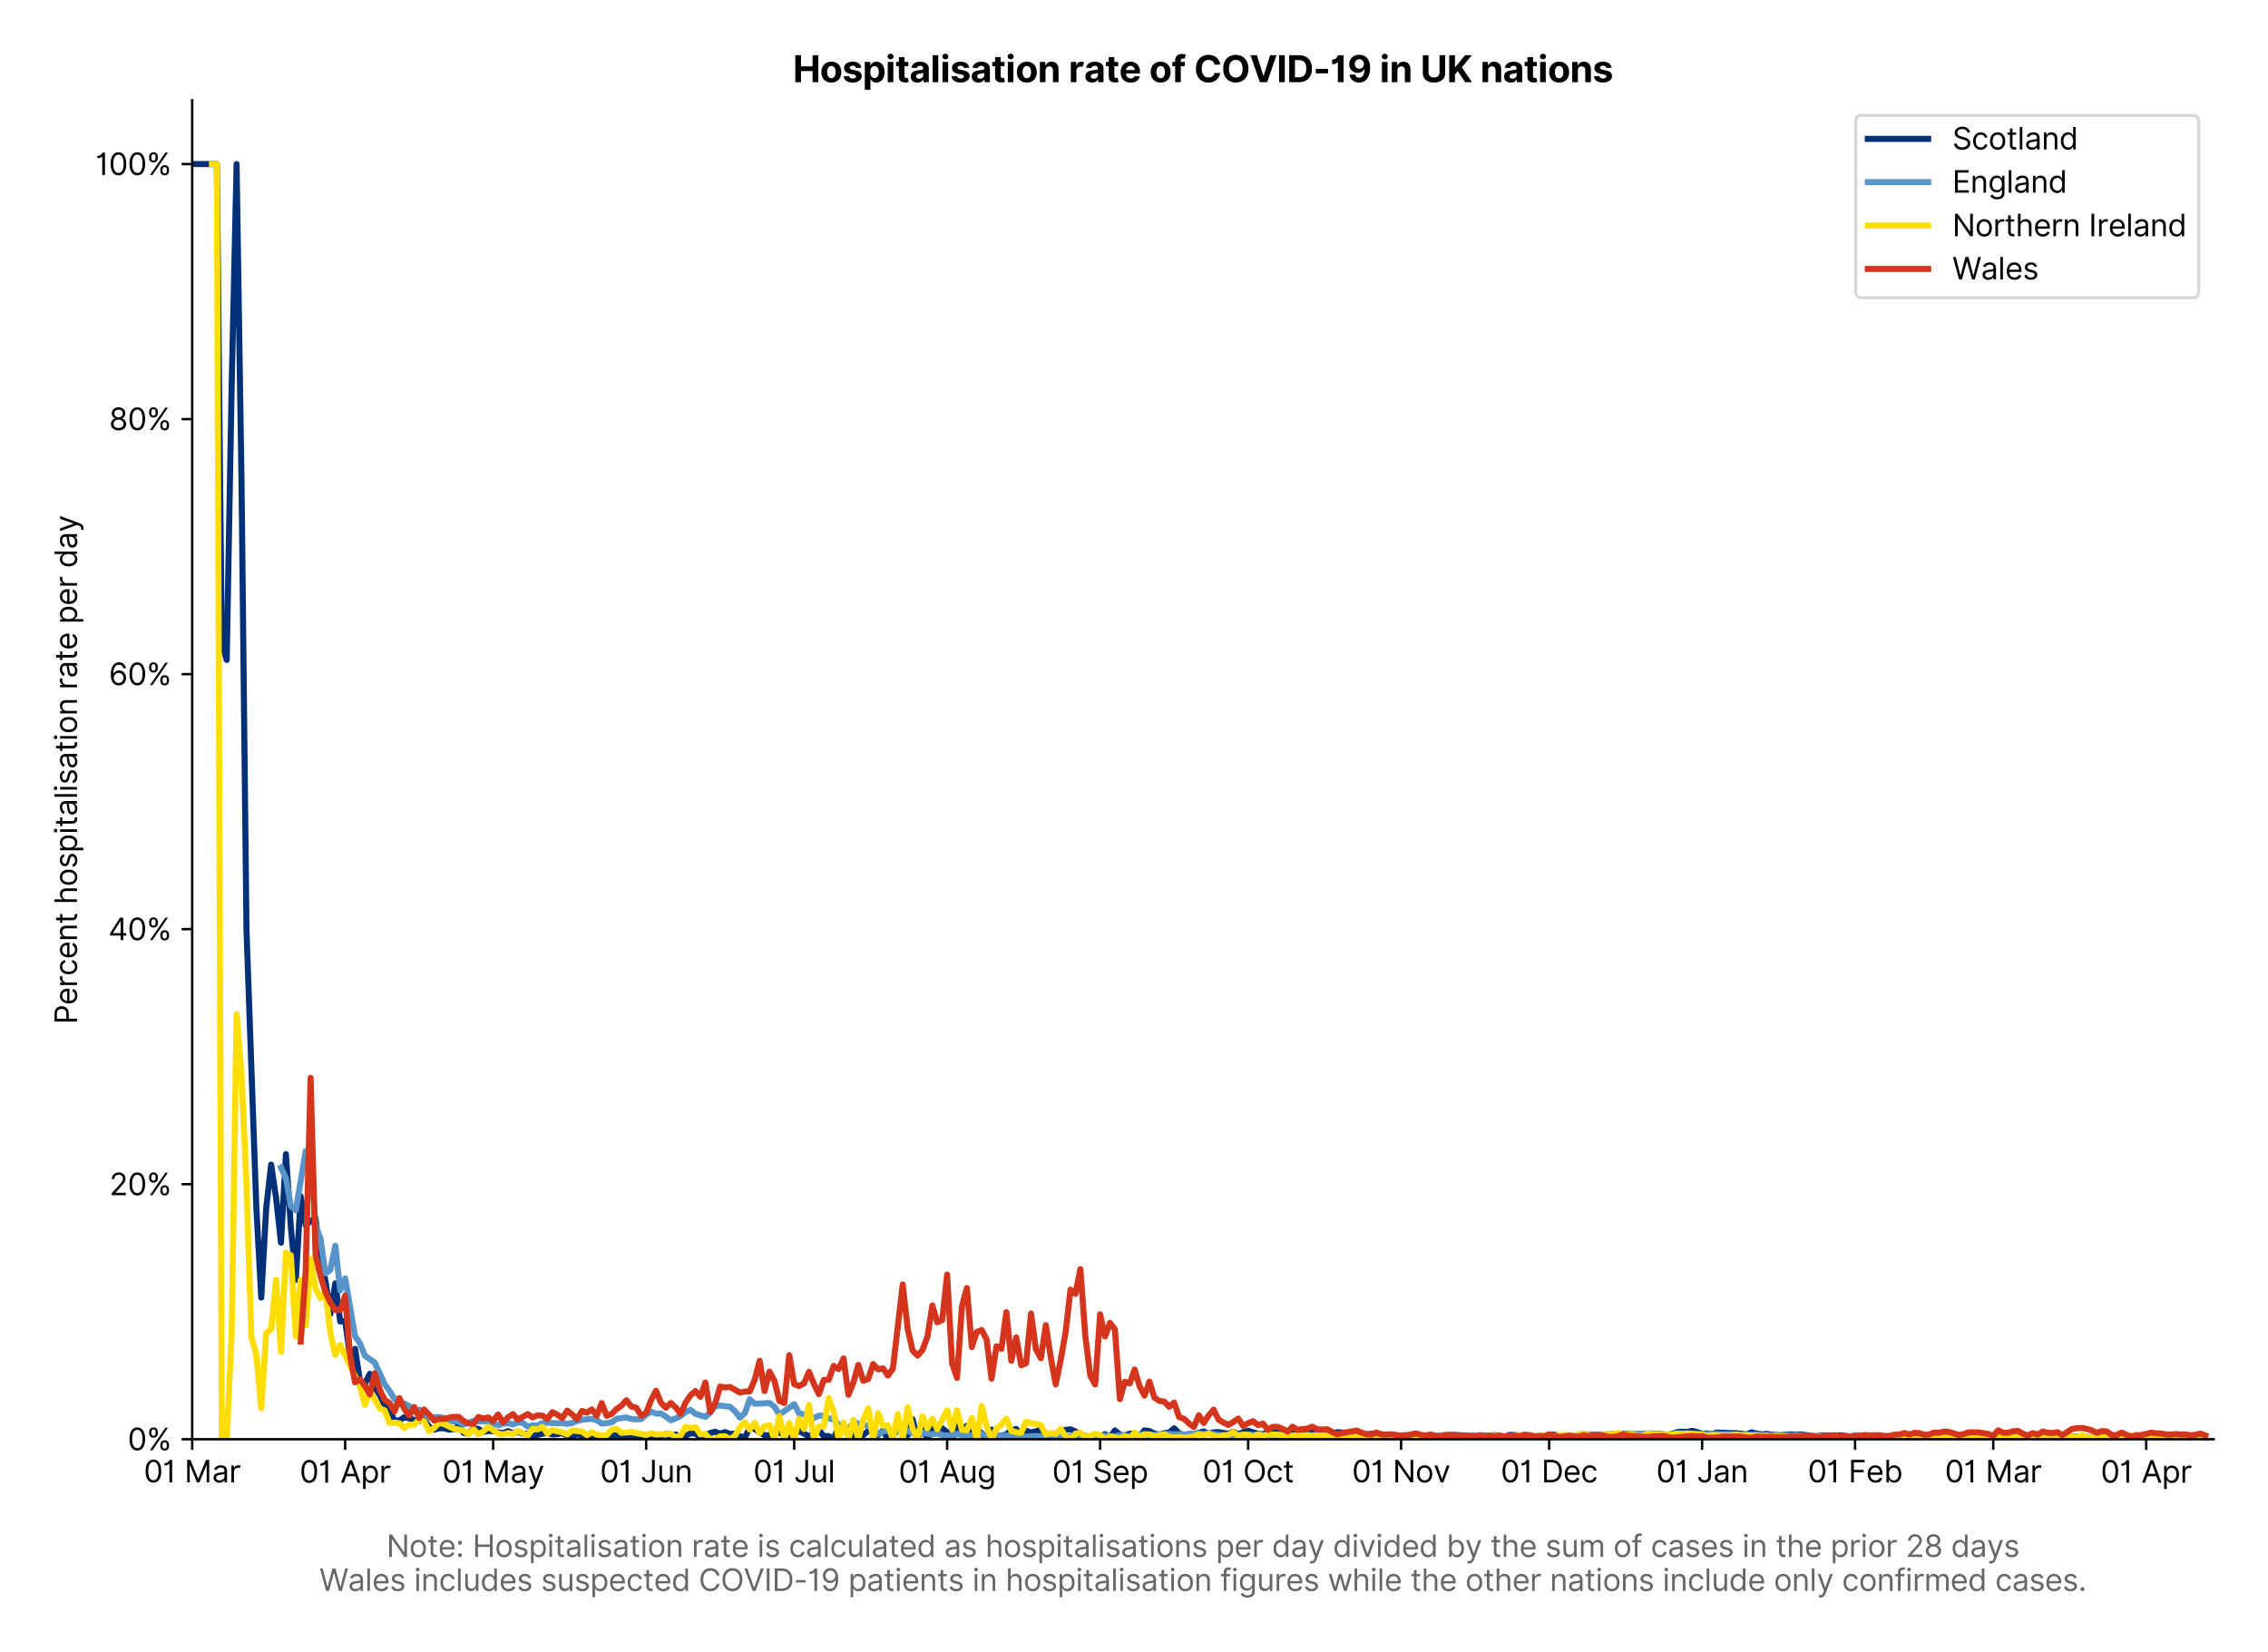 <?xml version="1.0" encoding="utf-8" standalone="no"?>
<!DOCTYPE svg PUBLIC "-//W3C//DTD SVG 1.1//EN"
  "http://www.w3.org/Graphics/SVG/1.1/DTD/svg11.dtd">
<svg version="1.1" viewBox="0 0 751.259 547.145" xmlns="http://www.w3.org/2000/svg" xmlns:xlink="http://www.w3.org/1999/xlink">
 <defs>
  <style type="text/css">*{stroke-linecap:butt;stroke-linejoin:round;}</style>
 </defs>
 <g id="figure_1">
  <g id="patch_1">
   <path d="M 0 547.145 
L 751.259 547.145 
L 751.259 0 
L 0 0 
z
" style="fill:#ffffff;"/>
  </g>
  <g id="axes_1">
   <g id="patch_2">
    <path d="M 63.659 476.745 
L 733.259 476.745 
L 733.259 33.225 
L 63.659 33.225 
z
" style="fill:#ffffff;"/>
   </g>
   <g id="matplotlib.axis_1">
    <g id="xtick_1">
     <g id="line2d_1">
      <defs>
       <path d="M 0 0 
L 0 3.5 
" id="mb626e229b3" style="stroke:#000000;stroke-width:0.8;"/>
      </defs>
      <g>
       <use style="stroke:#000000;stroke-width:0.8;" x="63.659" xlink:href="#mb626e229b3" y="476.745"/>
      </g>
     </g>
     <g id="text_1">
      <!-- 01 Mar -->
      <g transform="translate(47.623 491.018)scale(0.1 -0.1)">
       <defs>
        <path d="M 2000 -64 
Q 1230 -64 806 561 
Q 382 1186 382 2327 
Q 382 3459 809 4088 
Q 1236 4718 2000 4718 
Q 2764 4718 3191 4088 
Q 3618 3459 3618 2327 
Q 3618 1186 3194 561 
Q 2771 -64 2000 -64 
z
M 2000 436 
Q 2509 436 2791 927 
Q 3073 1418 3073 2327 
Q 3073 3234 2789 3730 
Q 2505 4227 2000 4227 
Q 1496 4227 1211 3730 
Q 927 3234 927 2327 
Q 927 1418 1210 927 
Q 1493 436 2000 436 
z
" id="Inter-Regular-30" transform="scale(0.016)"/>
        <path d="M 1973 4655 
L 1973 0 
L 1409 0 
L 1409 3836 
L 1373 3836 
Q 1341 3773 1209 3692 
Q 1077 3611 868 3551 
Q 659 3491 391 3491 
L 391 3964 
Q 661 3964 859 4061 
Q 1057 4159 1190 4291 
Q 1323 4423 1392 4529 
Q 1461 4636 1473 4655 
L 1973 4655 
z
" id="Inter-Regular-31" transform="scale(0.016)"/>
        <path id="Inter-Regular-20" transform="scale(0.016)"/>
        <path d="M 564 4655 
L 1236 4655 
L 2818 791 
L 2873 791 
L 4455 4655 
L 5127 4655 
L 5127 0 
L 4600 0 
L 4600 3536 
L 4555 3536 
L 3100 0 
L 2591 0 
L 1136 3536 
L 1091 3536 
L 1091 0 
L 564 0 
L 564 4655 
z
" id="Inter-Regular-4d" transform="scale(0.016)"/>
        <path d="M 1518 -82 
Q 1186 -82 916 44 
Q 646 170 486 410 
Q 327 650 327 991 
Q 327 1291 445 1478 
Q 564 1666 761 1773 
Q 959 1880 1199 1933 
Q 1439 1986 1682 2018 
Q 2000 2059 2199 2080 
Q 2398 2102 2490 2154 
Q 2582 2207 2582 2336 
L 2582 2355 
Q 2582 2691 2399 2877 
Q 2216 3064 1846 3064 
Q 1461 3064 1243 2895 
Q 1025 2727 936 2536 
L 427 2718 
Q 564 3036 792 3214 
Q 1021 3393 1292 3464 
Q 1564 3536 1827 3536 
Q 1996 3536 2215 3496 
Q 2434 3457 2640 3334 
Q 2846 3211 2982 2963 
Q 3118 2716 3118 2300 
L 3118 0 
L 2582 0 
L 2582 473 
L 2555 473 
Q 2500 359 2373 229 
Q 2246 100 2034 9 
Q 1823 -82 1518 -82 
z
M 1600 400 
Q 1918 400 2137 525 
Q 2357 650 2469 847 
Q 2582 1045 2582 1264 
L 2582 1755 
Q 2548 1714 2433 1681 
Q 2318 1648 2169 1624 
Q 2021 1600 1881 1583 
Q 1741 1566 1655 1555 
Q 1446 1527 1265 1467 
Q 1084 1407 974 1287 
Q 864 1168 864 964 
Q 864 684 1072 542 
Q 1280 400 1600 400 
z
" id="Inter-Regular-61" transform="scale(0.016)"/>
        <path d="M 491 0 
L 491 3491 
L 1009 3491 
L 1009 2964 
L 1046 2964 
Q 1139 3223 1389 3384 
Q 1639 3545 1955 3545 
Q 2100 3545 2209 3511 
Q 2318 3477 2400 3418 
L 2218 2964 
Q 2161 2993 2085 3010 
Q 2009 3027 1909 3027 
Q 1527 3027 1277 2794 
Q 1027 2561 1027 2209 
L 1027 0 
L 491 0 
z
" id="Inter-Regular-72" transform="scale(0.016)"/>
       </defs>
       <use xlink:href="#Inter-Regular-30"/>
       <use x="62.5" xlink:href="#Inter-Regular-31"/>
       <use x="106.676" xlink:href="#Inter-Regular-20"/>
       <use x="134.801" xlink:href="#Inter-Regular-4d"/>
       <use x="225.994" xlink:href="#Inter-Regular-61"/>
       <use x="282.386" xlink:href="#Inter-Regular-72"/>
      </g>
     </g>
    </g>
    <g id="xtick_2">
     <g id="line2d_2">
      <g>
       <use style="stroke:#000000;stroke-width:0.8;" x="114.328" xlink:href="#mb626e229b3" y="476.745"/>
      </g>
     </g>
     <g id="text_2">
      <!-- 01 Apr -->
      <g transform="translate(99.243 491.117)scale(0.1 -0.1)">
       <defs>
        <path d="M 755 0 
L 164 0 
L 1873 4655 
L 2455 4655 
L 4164 0 
L 3573 0 
L 3105 1318 
L 1223 1318 
L 755 0 
z
M 1400 1818 
L 2927 1818 
L 2182 3918 
L 2146 3918 
L 1400 1818 
z
" id="Inter-Regular-41" transform="scale(0.016)"/>
        <path d="M 491 -1309 
L 491 3491 
L 1009 3491 
L 1009 2936 
L 1073 2936 
Q 1132 3027 1237 3169 
Q 1343 3311 1542 3423 
Q 1741 3536 2082 3536 
Q 2523 3536 2859 3315 
Q 3196 3095 3384 2690 
Q 3573 2286 3573 1736 
Q 3573 1182 3384 776 
Q 3196 370 2861 148 
Q 2527 -73 2091 -73 
Q 1755 -73 1552 39 
Q 1350 152 1241 296 
Q 1132 441 1073 536 
L 1027 536 
L 1027 -1309 
L 491 -1309 
z
M 1018 1745 
Q 1018 1152 1276 780 
Q 1534 409 2018 409 
Q 2355 409 2581 587 
Q 2807 766 2921 1069 
Q 3036 1373 3036 1745 
Q 3036 2114 2923 2410 
Q 2811 2707 2585 2881 
Q 2359 3055 2018 3055 
Q 1527 3055 1272 2693 
Q 1018 2332 1018 1745 
z
" id="Inter-Regular-70" transform="scale(0.016)"/>
       </defs>
       <use xlink:href="#Inter-Regular-30"/>
       <use x="62.5" xlink:href="#Inter-Regular-31"/>
       <use x="106.676" xlink:href="#Inter-Regular-20"/>
       <use x="134.801" xlink:href="#Inter-Regular-41"/>
       <use x="202.415" xlink:href="#Inter-Regular-70"/>
       <use x="263.352" xlink:href="#Inter-Regular-72"/>
      </g>
     </g>
    </g>
    <g id="xtick_3">
     <g id="line2d_3">
      <g>
       <use style="stroke:#000000;stroke-width:0.8;" x="163.363" xlink:href="#mb626e229b3" y="476.745"/>
      </g>
     </g>
     <g id="text_3">
      <!-- 01 May -->
      <g transform="translate(146.46 491.117)scale(0.1 -0.1)">
       <defs>
        <path d="M 818 -1355 
Q 682 -1355 575 -1333 
Q 468 -1311 427 -1291 
L 564 -818 
Q 857 -893 1053 -814 
Q 1250 -736 1391 -345 
L 1509 -18 
L 218 3491 
L 800 3491 
L 1764 709 
L 1800 709 
L 2764 3491 
L 3346 3491 
L 1846 -564 
Q 1550 -1355 818 -1355 
z
" id="Inter-Regular-79" transform="scale(0.016)"/>
       </defs>
       <use xlink:href="#Inter-Regular-30"/>
       <use x="62.5" xlink:href="#Inter-Regular-31"/>
       <use x="106.676" xlink:href="#Inter-Regular-20"/>
       <use x="134.801" xlink:href="#Inter-Regular-4d"/>
       <use x="225.994" xlink:href="#Inter-Regular-61"/>
       <use x="282.386" xlink:href="#Inter-Regular-79"/>
      </g>
     </g>
    </g>
    <g id="xtick_4">
     <g id="line2d_4">
      <g>
       <use style="stroke:#000000;stroke-width:0.8;" x="214.032" xlink:href="#mb626e229b3" y="476.745"/>
      </g>
     </g>
     <g id="text_4">
      <!-- 01 Jun -->
      <g transform="translate(198.748 491.018)scale(0.1 -0.1)">
       <defs>
        <path d="M 2346 4655 
L 2909 4655 
L 2909 1327 
Q 2909 657 2549 296 
Q 2189 -64 1582 -64 
Q 1200 -64 902 76 
Q 605 216 434 475 
Q 264 734 264 1091 
L 818 1091 
Q 818 795 1034 615 
Q 1250 436 1582 436 
Q 1948 436 2147 664 
Q 2346 893 2346 1327 
L 2346 4655 
z
" id="Inter-Regular-4a" transform="scale(0.016)"/>
        <path d="M 2691 1427 
L 2691 3491 
L 3227 3491 
L 3227 0 
L 2691 0 
L 2691 591 
L 2655 591 
Q 2532 325 2273 140 
Q 2014 -45 1618 -45 
Q 1127 -45 809 280 
Q 491 605 491 1273 
L 491 3491 
L 1027 3491 
L 1027 1309 
Q 1027 927 1242 700 
Q 1457 473 1791 473 
Q 1991 473 2199 575 
Q 2407 677 2549 888 
Q 2691 1100 2691 1427 
z
" id="Inter-Regular-75" transform="scale(0.016)"/>
        <path d="M 1027 2100 
L 1027 0 
L 491 0 
L 491 3491 
L 1009 3491 
L 1009 2945 
L 1055 2945 
Q 1177 3211 1427 3373 
Q 1677 3536 2073 3536 
Q 2602 3536 2928 3211 
Q 3255 2886 3255 2218 
L 3255 0 
L 2718 0 
L 2718 2182 
Q 2718 2593 2504 2824 
Q 2291 3055 1918 3055 
Q 1534 3055 1280 2806 
Q 1027 2557 1027 2100 
z
" id="Inter-Regular-6e" transform="scale(0.016)"/>
       </defs>
       <use xlink:href="#Inter-Regular-30"/>
       <use x="62.5" xlink:href="#Inter-Regular-31"/>
       <use x="106.676" xlink:href="#Inter-Regular-20"/>
       <use x="134.801" xlink:href="#Inter-Regular-4a"/>
       <use x="189.063" xlink:href="#Inter-Regular-75"/>
       <use x="247.159" xlink:href="#Inter-Regular-6e"/>
      </g>
     </g>
    </g>
    <g id="xtick_5">
     <g id="line2d_5">
      <g>
       <use style="stroke:#000000;stroke-width:0.8;" x="263.067" xlink:href="#mb626e229b3" y="476.745"/>
      </g>
     </g>
     <g id="text_5">
      <!-- 01 Jul -->
      <g transform="translate(249.523 491.018)scale(0.1 -0.1)">
       <defs>
        <path d="M 1027 4655 
L 1027 0 
L 491 0 
L 491 4655 
L 1027 4655 
z
" id="Inter-Regular-6c" transform="scale(0.016)"/>
       </defs>
       <use xlink:href="#Inter-Regular-30"/>
       <use x="62.5" xlink:href="#Inter-Regular-31"/>
       <use x="106.676" xlink:href="#Inter-Regular-20"/>
       <use x="134.801" xlink:href="#Inter-Regular-4a"/>
       <use x="189.063" xlink:href="#Inter-Regular-75"/>
       <use x="247.159" xlink:href="#Inter-Regular-6c"/>
      </g>
     </g>
    </g>
    <g id="xtick_6">
     <g id="line2d_6">
      <g>
       <use style="stroke:#000000;stroke-width:0.8;" x="313.736" xlink:href="#mb626e229b3" y="476.745"/>
      </g>
     </g>
     <g id="text_6">
      <!-- 01 Aug -->
      <g transform="translate(297.664 491.117)scale(0.1 -0.1)">
       <defs>
        <path d="M 1900 -1382 
Q 1316 -1382 976 -1169 
Q 636 -957 473 -682 
L 900 -382 
Q 973 -477 1084 -601 
Q 1196 -725 1390 -817 
Q 1584 -909 1900 -909 
Q 2323 -909 2598 -704 
Q 2873 -500 2873 -64 
L 2873 645 
L 2827 645 
Q 2768 550 2660 410 
Q 2552 270 2351 162 
Q 2150 55 1809 55 
Q 1386 55 1051 255 
Q 716 455 521 836 
Q 327 1218 327 1764 
Q 327 2300 516 2699 
Q 705 3098 1041 3317 
Q 1377 3536 1818 3536 
Q 2159 3536 2360 3423 
Q 2561 3311 2669 3169 
Q 2777 3027 2836 2936 
L 2891 2936 
L 2891 3491 
L 3409 3491 
L 3409 -100 
Q 3409 -550 3205 -833 
Q 3002 -1116 2660 -1249 
Q 2318 -1382 1900 -1382 
z
M 1882 536 
Q 2366 536 2624 864 
Q 2882 1193 2882 1773 
Q 2882 2339 2627 2697 
Q 2373 3055 1882 3055 
Q 1541 3055 1315 2882 
Q 1089 2709 976 2418 
Q 864 2127 864 1773 
Q 864 1227 1120 881 
Q 1377 536 1882 536 
z
" id="Inter-Regular-67" transform="scale(0.016)"/>
       </defs>
       <use xlink:href="#Inter-Regular-30"/>
       <use x="62.5" xlink:href="#Inter-Regular-31"/>
       <use x="106.676" xlink:href="#Inter-Regular-20"/>
       <use x="134.801" xlink:href="#Inter-Regular-41"/>
       <use x="202.415" xlink:href="#Inter-Regular-75"/>
       <use x="260.511" xlink:href="#Inter-Regular-67"/>
      </g>
     </g>
    </g>
    <g id="xtick_7">
     <g id="line2d_7">
      <g>
       <use style="stroke:#000000;stroke-width:0.8;" x="364.405" xlink:href="#mb626e229b3" y="476.745"/>
      </g>
     </g>
     <g id="text_7">
      <!-- 01 Sep -->
      <g transform="translate(348.518 491.117)scale(0.1 -0.1)">
       <defs>
        <path d="M 3109 3491 
Q 3068 3836 2777 4027 
Q 2486 4218 2064 4218 
Q 1600 4218 1318 3999 
Q 1036 3780 1036 3445 
Q 1036 3195 1189 3042 
Q 1343 2889 1553 2803 
Q 1764 2718 1936 2673 
L 2409 2545 
Q 2591 2498 2815 2414 
Q 3039 2330 3244 2185 
Q 3450 2041 3584 1816 
Q 3718 1591 3718 1264 
Q 3718 886 3521 581 
Q 3325 277 2949 97 
Q 2573 -82 2036 -82 
Q 1286 -82 845 272 
Q 405 627 364 1200 
L 946 1200 
Q 968 936 1124 764 
Q 1280 593 1519 510 
Q 1759 427 2036 427 
Q 2359 427 2616 533 
Q 2873 639 3023 828 
Q 3173 1018 3173 1273 
Q 3173 1505 3043 1650 
Q 2914 1795 2702 1886 
Q 2491 1977 2246 2045 
L 1673 2209 
Q 1127 2366 809 2657 
Q 491 2948 491 3418 
Q 491 3809 703 4101 
Q 916 4393 1276 4555 
Q 1636 4718 2082 4718 
Q 2532 4718 2882 4558 
Q 3232 4398 3437 4120 
Q 3643 3843 3655 3491 
L 3109 3491 
z
" id="Inter-Regular-53" transform="scale(0.016)"/>
        <path d="M 1955 -73 
Q 1450 -73 1085 151 
Q 721 375 524 778 
Q 327 1182 327 1718 
Q 327 2255 524 2665 
Q 721 3075 1074 3305 
Q 1427 3536 1900 3536 
Q 2173 3536 2439 3445 
Q 2705 3355 2923 3151 
Q 3141 2948 3270 2614 
Q 3400 2280 3400 1791 
L 3400 1564 
L 866 1564 
Q 884 1005 1183 707 
Q 1482 409 1955 409 
Q 2271 409 2498 545 
Q 2725 682 2827 955 
L 3346 809 
Q 3223 414 2854 170 
Q 2486 -73 1955 -73 
z
M 866 2027 
L 2855 2027 
Q 2855 2470 2595 2762 
Q 2336 3055 1900 3055 
Q 1593 3055 1368 2911 
Q 1143 2768 1013 2533 
Q 884 2298 866 2027 
z
" id="Inter-Regular-65" transform="scale(0.016)"/>
       </defs>
       <use xlink:href="#Inter-Regular-30"/>
       <use x="62.5" xlink:href="#Inter-Regular-31"/>
       <use x="106.676" xlink:href="#Inter-Regular-20"/>
       <use x="134.801" xlink:href="#Inter-Regular-53"/>
       <use x="198.58" xlink:href="#Inter-Regular-65"/>
       <use x="256.818" xlink:href="#Inter-Regular-70"/>
      </g>
     </g>
    </g>
    <g id="xtick_8">
     <g id="line2d_8">
      <g>
       <use style="stroke:#000000;stroke-width:0.8;" x="413.44" xlink:href="#mb626e229b3" y="476.745"/>
      </g>
     </g>
     <g id="text_8">
      <!-- 01 Oct -->
      <g transform="translate(398.283 491.018)scale(0.1 -0.1)">
       <defs>
        <path d="M 4491 2327 
Q 4491 1591 4225 1054 
Q 3959 518 3495 227 
Q 3032 -64 2436 -64 
Q 1841 -64 1377 227 
Q 914 518 648 1054 
Q 382 1591 382 2327 
Q 382 3064 648 3600 
Q 914 4136 1377 4427 
Q 1841 4718 2436 4718 
Q 3032 4718 3495 4427 
Q 3959 4136 4225 3600 
Q 4491 3064 4491 2327 
z
M 3946 2327 
Q 3946 2932 3744 3348 
Q 3543 3764 3201 3977 
Q 2859 4191 2436 4191 
Q 2014 4191 1672 3977 
Q 1330 3764 1128 3348 
Q 927 2932 927 2327 
Q 927 1723 1128 1307 
Q 1330 891 1672 677 
Q 2014 464 2436 464 
Q 2859 464 3201 677 
Q 3543 891 3744 1307 
Q 3946 1723 3946 2327 
z
" id="Inter-Regular-4f" transform="scale(0.016)"/>
        <path d="M 1909 -73 
Q 1418 -73 1063 159 
Q 709 391 518 798 
Q 327 1205 327 1727 
Q 327 2259 524 2667 
Q 721 3075 1074 3305 
Q 1427 3536 1900 3536 
Q 2268 3536 2563 3400 
Q 2859 3264 3047 3018 
Q 3236 2773 3282 2445 
L 2746 2445 
Q 2684 2684 2474 2869 
Q 2264 3055 1909 3055 
Q 1439 3055 1151 2697 
Q 864 2339 864 1745 
Q 864 1139 1148 774 
Q 1432 409 1909 409 
Q 2223 409 2447 570 
Q 2671 732 2746 1018 
L 3282 1018 
Q 3236 709 3058 462 
Q 2880 216 2588 71 
Q 2296 -73 1909 -73 
z
" id="Inter-Regular-63" transform="scale(0.016)"/>
        <path d="M 2009 3491 
L 2009 3036 
L 1264 3036 
L 1264 1000 
Q 1264 773 1331 660 
Q 1398 548 1503 510 
Q 1609 473 1727 473 
Q 1816 473 1873 483 
Q 1930 493 1964 500 
L 2073 18 
Q 2018 -2 1920 -23 
Q 1823 -45 1673 -45 
Q 1446 -45 1228 52 
Q 1011 150 869 350 
Q 727 550 727 855 
L 727 3036 
L 200 3036 
L 200 3491 
L 727 3491 
L 727 4327 
L 1264 4327 
L 1264 3491 
L 2009 3491 
z
" id="Inter-Regular-74" transform="scale(0.016)"/>
       </defs>
       <use xlink:href="#Inter-Regular-30"/>
       <use x="62.5" xlink:href="#Inter-Regular-31"/>
       <use x="106.676" xlink:href="#Inter-Regular-20"/>
       <use x="134.801" xlink:href="#Inter-Regular-4f"/>
       <use x="210.938" xlink:href="#Inter-Regular-63"/>
       <use x="266.761" xlink:href="#Inter-Regular-74"/>
      </g>
     </g>
    </g>
    <g id="xtick_9">
     <g id="line2d_9">
      <g>
       <use style="stroke:#000000;stroke-width:0.8;" x="464.109" xlink:href="#mb626e229b3" y="476.745"/>
      </g>
     </g>
     <g id="text_9">
      <!-- 01 Nov -->
      <g transform="translate(447.838 491.018)scale(0.1 -0.1)">
       <defs>
        <path d="M 4255 4655 
L 4255 0 
L 3709 0 
L 1173 3655 
L 1127 3655 
L 1127 0 
L 564 0 
L 564 4655 
L 1109 4655 
L 3655 991 
L 3700 991 
L 3700 4655 
L 4255 4655 
z
" id="Inter-Regular-4e" transform="scale(0.016)"/>
        <path d="M 1909 -73 
Q 1436 -73 1080 152 
Q 725 377 526 781 
Q 327 1186 327 1727 
Q 327 2273 526 2679 
Q 725 3086 1080 3311 
Q 1436 3536 1909 3536 
Q 2382 3536 2737 3311 
Q 3093 3086 3292 2679 
Q 3491 2273 3491 1727 
Q 3491 1186 3292 781 
Q 3093 377 2737 152 
Q 2382 -73 1909 -73 
z
M 1909 409 
Q 2268 409 2500 593 
Q 2732 777 2843 1077 
Q 2955 1377 2955 1727 
Q 2955 2077 2843 2379 
Q 2732 2682 2500 2868 
Q 2268 3055 1909 3055 
Q 1550 3055 1318 2868 
Q 1086 2682 975 2379 
Q 864 2077 864 1727 
Q 864 1377 975 1077 
Q 1086 777 1318 593 
Q 1550 409 1909 409 
z
" id="Inter-Regular-6f" transform="scale(0.016)"/>
        <path d="M 3346 3491 
L 2055 0 
L 1509 0 
L 218 3491 
L 800 3491 
L 1764 709 
L 1800 709 
L 2764 3491 
L 3346 3491 
z
" id="Inter-Regular-76" transform="scale(0.016)"/>
       </defs>
       <use xlink:href="#Inter-Regular-30"/>
       <use x="62.5" xlink:href="#Inter-Regular-31"/>
       <use x="106.676" xlink:href="#Inter-Regular-20"/>
       <use x="134.801" xlink:href="#Inter-Regular-4e"/>
       <use x="210.085" xlink:href="#Inter-Regular-6f"/>
       <use x="269.744" xlink:href="#Inter-Regular-76"/>
      </g>
     </g>
    </g>
    <g id="xtick_10">
     <g id="line2d_10">
      <g>
       <use style="stroke:#000000;stroke-width:0.8;" x="513.143" xlink:href="#mb626e229b3" y="476.745"/>
      </g>
     </g>
     <g id="text_10">
      <!-- 01 Dec -->
      <g transform="translate(497.107 491.018)scale(0.1 -0.1)">
       <defs>
        <path d="M 2000 0 
L 564 0 
L 564 4655 
L 2064 4655 
Q 2741 4655 3223 4376 
Q 3705 4098 3961 3578 
Q 4218 3059 4218 2336 
Q 4218 1609 3959 1085 
Q 3700 561 3204 280 
Q 2709 0 2000 0 
z
M 1127 500 
L 1964 500 
Q 2830 500 3251 992 
Q 3673 1484 3673 2336 
Q 3673 3182 3259 3668 
Q 2846 4155 2027 4155 
L 1127 4155 
L 1127 500 
z
" id="Inter-Regular-44" transform="scale(0.016)"/>
       </defs>
       <use xlink:href="#Inter-Regular-30"/>
       <use x="62.5" xlink:href="#Inter-Regular-31"/>
       <use x="106.676" xlink:href="#Inter-Regular-20"/>
       <use x="134.801" xlink:href="#Inter-Regular-44"/>
       <use x="206.676" xlink:href="#Inter-Regular-65"/>
       <use x="264.915" xlink:href="#Inter-Regular-63"/>
      </g>
     </g>
    </g>
    <g id="xtick_11">
     <g id="line2d_11">
      <g>
       <use style="stroke:#000000;stroke-width:0.8;" x="563.813" xlink:href="#mb626e229b3" y="476.745"/>
      </g>
     </g>
     <g id="text_11">
      <!-- 01 Jan -->
      <g transform="translate(548.613 491.018)scale(0.1 -0.1)">
       <use xlink:href="#Inter-Regular-30"/>
       <use x="62.5" xlink:href="#Inter-Regular-31"/>
       <use x="106.676" xlink:href="#Inter-Regular-20"/>
       <use x="134.801" xlink:href="#Inter-Regular-4a"/>
       <use x="189.063" xlink:href="#Inter-Regular-61"/>
       <use x="245.455" xlink:href="#Inter-Regular-6e"/>
      </g>
     </g>
    </g>
    <g id="xtick_12">
     <g id="line2d_12">
      <g>
       <use style="stroke:#000000;stroke-width:0.8;" x="614.482" xlink:href="#mb626e229b3" y="476.745"/>
      </g>
     </g>
     <g id="text_12">
      <!-- 01 Feb -->
      <g transform="translate(598.793 491.018)scale(0.1 -0.1)">
       <defs>
        <path d="M 564 0 
L 564 4655 
L 3355 4655 
L 3355 4155 
L 1127 4155 
L 1127 2582 
L 3146 2582 
L 3146 2082 
L 1127 2082 
L 1127 0 
L 564 0 
z
" id="Inter-Regular-46" transform="scale(0.016)"/>
        <path d="M 564 0 
L 564 4655 
L 1100 4655 
L 1100 2936 
L 1146 2936 
Q 1205 3027 1310 3169 
Q 1416 3311 1615 3423 
Q 1814 3536 2155 3536 
Q 2596 3536 2932 3315 
Q 3268 3095 3457 2690 
Q 3646 2286 3646 1736 
Q 3646 1182 3457 776 
Q 3268 370 2934 148 
Q 2600 -73 2164 -73 
Q 1827 -73 1625 39 
Q 1423 152 1314 296 
Q 1205 441 1146 536 
L 1082 536 
L 1082 0 
L 564 0 
z
M 1091 1745 
Q 1091 1152 1349 780 
Q 1607 409 2091 409 
Q 2427 409 2653 587 
Q 2880 766 2994 1069 
Q 3109 1373 3109 1745 
Q 3109 2114 2996 2410 
Q 2884 2707 2658 2881 
Q 2432 3055 2091 3055 
Q 1600 3055 1345 2693 
Q 1091 2332 1091 1745 
z
" id="Inter-Regular-62" transform="scale(0.016)"/>
       </defs>
       <use xlink:href="#Inter-Regular-30"/>
       <use x="62.5" xlink:href="#Inter-Regular-31"/>
       <use x="106.676" xlink:href="#Inter-Regular-20"/>
       <use x="134.801" xlink:href="#Inter-Regular-46"/>
       <use x="193.466" xlink:href="#Inter-Regular-65"/>
       <use x="251.705" xlink:href="#Inter-Regular-62"/>
      </g>
     </g>
    </g>
    <g id="xtick_13">
     <g id="line2d_13">
      <g>
       <use style="stroke:#000000;stroke-width:0.8;" x="660.247" xlink:href="#mb626e229b3" y="476.745"/>
      </g>
     </g>
     <g id="text_13">
      <!-- 01 Mar -->
      <g transform="translate(644.211 491.018)scale(0.1 -0.1)">
       <use xlink:href="#Inter-Regular-30"/>
       <use x="62.5" xlink:href="#Inter-Regular-31"/>
       <use x="106.676" xlink:href="#Inter-Regular-20"/>
       <use x="134.801" xlink:href="#Inter-Regular-4d"/>
       <use x="225.994" xlink:href="#Inter-Regular-61"/>
       <use x="282.386" xlink:href="#Inter-Regular-72"/>
      </g>
     </g>
    </g>
    <g id="xtick_14">
     <g id="line2d_14">
      <g>
       <use style="stroke:#000000;stroke-width:0.8;" x="710.916" xlink:href="#mb626e229b3" y="476.745"/>
      </g>
     </g>
     <g id="text_14">
      <!-- 01 Apr -->
      <g transform="translate(695.831 491.117)scale(0.1 -0.1)">
       <use xlink:href="#Inter-Regular-30"/>
       <use x="62.5" xlink:href="#Inter-Regular-31"/>
       <use x="106.676" xlink:href="#Inter-Regular-20"/>
       <use x="134.801" xlink:href="#Inter-Regular-41"/>
       <use x="202.415" xlink:href="#Inter-Regular-70"/>
       <use x="263.352" xlink:href="#Inter-Regular-72"/>
      </g>
     </g>
    </g>
    <g id="text_15">
     <!--  -->
     <g style="fill:#666666;" transform="translate(398.459 504.55)scale(0.1 -0.1)"/>
     <!-- Note: Hospitalisation rate is calculated as hospitalisations per day divided by the sum of cases in the prior 28 days -->
     <g style="fill:#666666;" transform="translate(127.994 515.732)scale(0.1 -0.1)">
      <defs>
       <path d="M 882 -36 
Q 714 -36 593 84 
Q 473 205 473 373 
Q 473 541 593 661 
Q 714 782 882 782 
Q 1050 782 1170 661 
Q 1291 541 1291 373 
Q 1291 205 1170 84 
Q 1050 -36 882 -36 
z
M 882 2524 
Q 714 2524 593 2644 
Q 473 2765 473 2933 
Q 473 3101 593 3221 
Q 714 3342 882 3342 
Q 1050 3342 1170 3221 
Q 1291 3101 1291 2933 
Q 1291 2765 1170 2644 
Q 1050 2524 882 2524 
z
" id="Inter-Regular-3a" transform="scale(0.016)"/>
       <path d="M 564 0 
L 564 4655 
L 1127 4655 
L 1127 2582 
L 3609 2582 
L 3609 4655 
L 4173 4655 
L 4173 0 
L 3609 0 
L 3609 2082 
L 1127 2082 
L 1127 0 
L 564 0 
z
" id="Inter-Regular-48" transform="scale(0.016)"/>
       <path d="M 2964 2709 
L 2482 2573 
Q 2411 2755 2245 2914 
Q 2080 3073 1727 3073 
Q 1407 3073 1194 2926 
Q 982 2780 982 2555 
Q 982 2355 1127 2239 
Q 1273 2123 1582 2045 
L 2100 1918 
Q 3027 1691 3027 973 
Q 3027 673 2855 436 
Q 2684 200 2377 63 
Q 2071 -73 1664 -73 
Q 1130 -73 780 159 
Q 430 391 336 836 
L 846 964 
Q 989 400 1655 400 
Q 2030 400 2251 560 
Q 2473 720 2473 945 
Q 2473 1316 1955 1436 
L 1373 1573 
Q 893 1686 669 1926 
Q 446 2166 446 2527 
Q 446 2823 613 3050 
Q 780 3277 1069 3406 
Q 1359 3536 1727 3536 
Q 2246 3536 2542 3309 
Q 2839 3082 2964 2709 
z
" id="Inter-Regular-73" transform="scale(0.016)"/>
       <path d="M 491 0 
L 491 3491 
L 1027 3491 
L 1027 0 
L 491 0 
z
M 764 4073 
Q 607 4073 494 4179 
Q 382 4286 382 4436 
Q 382 4586 494 4693 
Q 607 4800 764 4800 
Q 921 4800 1033 4693 
Q 1146 4586 1146 4436 
Q 1146 4286 1033 4179 
Q 921 4073 764 4073 
z
" id="Inter-Regular-69" transform="scale(0.016)"/>
       <path d="M 1809 -73 
Q 1373 -73 1039 148 
Q 705 370 516 776 
Q 327 1182 327 1736 
Q 327 2286 516 2690 
Q 705 3095 1041 3315 
Q 1377 3536 1818 3536 
Q 2159 3536 2358 3423 
Q 2557 3311 2662 3169 
Q 2768 3027 2827 2936 
L 2873 2936 
L 2873 4655 
L 3409 4655 
L 3409 0 
L 2891 0 
L 2891 536 
L 2827 536 
Q 2768 441 2659 296 
Q 2550 152 2348 39 
Q 2146 -73 1809 -73 
z
M 1882 409 
Q 2366 409 2624 780 
Q 2882 1152 2882 1745 
Q 2882 2332 2627 2693 
Q 2373 3055 1882 3055 
Q 1541 3055 1315 2881 
Q 1089 2707 976 2410 
Q 864 2114 864 1745 
Q 864 1373 978 1069 
Q 1093 766 1319 587 
Q 1546 409 1882 409 
z
" id="Inter-Regular-64" transform="scale(0.016)"/>
       <path d="M 1027 2100 
L 1027 0 
L 491 0 
L 491 4655 
L 1027 4655 
L 1027 2945 
L 1073 2945 
Q 1196 3216 1442 3376 
Q 1689 3536 2100 3536 
Q 2636 3536 2963 3213 
Q 3291 2891 3291 2218 
L 3291 0 
L 2755 0 
L 2755 2182 
Q 2755 2598 2540 2826 
Q 2325 3055 1946 3055 
Q 1548 3055 1287 2806 
Q 1027 2557 1027 2100 
z
" id="Inter-Regular-68" transform="scale(0.016)"/>
       <path d="M 491 0 
L 491 3491 
L 1009 3491 
L 1009 2945 
L 1055 2945 
Q 1164 3225 1407 3380 
Q 1650 3536 1991 3536 
Q 2336 3536 2567 3380 
Q 2798 3225 2927 2945 
L 2964 2945 
Q 3098 3216 3366 3376 
Q 3634 3536 4009 3536 
Q 4477 3536 4775 3244 
Q 5073 2952 5073 2336 
L 5073 0 
L 4536 0 
L 4536 2336 
Q 4536 2723 4325 2889 
Q 4114 3055 3827 3055 
Q 3459 3055 3257 2833 
Q 3055 2611 3055 2273 
L 3055 0 
L 2509 0 
L 2509 2391 
Q 2509 2689 2316 2872 
Q 2123 3055 1818 3055 
Q 1609 3055 1428 2943 
Q 1248 2832 1137 2635 
Q 1027 2439 1027 2182 
L 1027 0 
L 491 0 
z
" id="Inter-Regular-6d" transform="scale(0.016)"/>
       <path d="M 2046 3491 
L 2046 3036 
L 1264 3036 
L 1264 0 
L 727 0 
L 727 3036 
L 164 3036 
L 164 3491 
L 727 3491 
L 727 3973 
Q 727 4273 868 4473 
Q 1009 4673 1234 4773 
Q 1459 4873 1709 4873 
Q 1907 4873 2032 4841 
Q 2157 4809 2218 4782 
L 2064 4318 
Q 2023 4332 1951 4352 
Q 1880 4373 1764 4373 
Q 1498 4373 1381 4239 
Q 1264 4105 1264 3845 
L 1264 3491 
L 2046 3491 
z
" id="Inter-Regular-66" transform="scale(0.016)"/>
       <path d="M 482 0 
L 482 409 
L 2018 2091 
Q 2289 2386 2464 2605 
Q 2639 2825 2724 3019 
Q 2809 3214 2809 3427 
Q 2809 3795 2553 4011 
Q 2298 4227 1918 4227 
Q 1514 4227 1275 3985 
Q 1036 3743 1036 3345 
L 500 3345 
Q 500 3755 688 4064 
Q 877 4373 1203 4545 
Q 1530 4718 1936 4718 
Q 2346 4718 2661 4545 
Q 2977 4373 3156 4079 
Q 3336 3786 3336 3427 
Q 3336 3170 3244 2926 
Q 3152 2682 2926 2383 
Q 2700 2084 2300 1655 
L 1255 536 
L 1255 500 
L 3418 500 
L 3418 0 
L 482 0 
z
" id="Inter-Regular-32" transform="scale(0.016)"/>
       <path d="M 1973 -64 
Q 1505 -64 1147 103 
Q 789 270 589 564 
Q 389 859 391 1236 
Q 389 1532 507 1783 
Q 625 2034 830 2203 
Q 1036 2373 1291 2418 
L 1291 2445 
Q 957 2532 759 2821 
Q 561 3111 564 3482 
Q 561 3836 743 4115 
Q 925 4395 1244 4556 
Q 1564 4718 1973 4718 
Q 2377 4718 2695 4556 
Q 3014 4395 3197 4115 
Q 3380 3836 3382 3482 
Q 3380 3111 3181 2821 
Q 2982 2532 2655 2445 
L 2655 2418 
Q 2907 2373 3109 2203 
Q 3311 2034 3431 1783 
Q 3552 1532 3555 1236 
Q 3552 859 3351 564 
Q 3150 270 2794 103 
Q 2439 -64 1973 -64 
z
M 1973 436 
Q 2446 436 2722 662 
Q 2998 889 3000 1264 
Q 2998 1527 2864 1729 
Q 2730 1932 2499 2048 
Q 2268 2164 1973 2164 
Q 1675 2164 1442 2048 
Q 1209 1932 1076 1729 
Q 943 1527 946 1264 
Q 943 889 1218 662 
Q 1493 436 1973 436 
z
M 1973 2645 
Q 2348 2645 2591 2864 
Q 2834 3084 2836 3445 
Q 2834 3800 2596 4013 
Q 2359 4227 1973 4227 
Q 1582 4227 1344 4013 
Q 1107 3800 1109 3445 
Q 1107 3084 1349 2864 
Q 1591 2645 1973 2645 
z
" id="Inter-Regular-38" transform="scale(0.016)"/>
      </defs>
      <use xlink:href="#Inter-Regular-4e"/>
      <use x="75.284" xlink:href="#Inter-Regular-6f"/>
      <use x="134.943" xlink:href="#Inter-Regular-74"/>
      <use x="171.307" xlink:href="#Inter-Regular-65"/>
      <use x="229.546" xlink:href="#Inter-Regular-3a"/>
      <use x="257.102" xlink:href="#Inter-Regular-20"/>
      <use x="285.227" xlink:href="#Inter-Regular-48"/>
      <use x="359.233" xlink:href="#Inter-Regular-6f"/>
      <use x="418.892" xlink:href="#Inter-Regular-73"/>
      <use x="471.165" xlink:href="#Inter-Regular-70"/>
      <use x="532.102" xlink:href="#Inter-Regular-69"/>
      <use x="555.824" xlink:href="#Inter-Regular-74"/>
      <use x="592.188" xlink:href="#Inter-Regular-61"/>
      <use x="648.58" xlink:href="#Inter-Regular-6c"/>
      <use x="672.301" xlink:href="#Inter-Regular-69"/>
      <use x="696.023" xlink:href="#Inter-Regular-73"/>
      <use x="748.296" xlink:href="#Inter-Regular-61"/>
      <use x="804.688" xlink:href="#Inter-Regular-74"/>
      <use x="841.051" xlink:href="#Inter-Regular-69"/>
      <use x="864.773" xlink:href="#Inter-Regular-6f"/>
      <use x="924.432" xlink:href="#Inter-Regular-6e"/>
      <use x="982.955" xlink:href="#Inter-Regular-20"/>
      <use x="1011.08" xlink:href="#Inter-Regular-72"/>
      <use x="1049.432" xlink:href="#Inter-Regular-61"/>
      <use x="1105.824" xlink:href="#Inter-Regular-74"/>
      <use x="1142.188" xlink:href="#Inter-Regular-65"/>
      <use x="1200.426" xlink:href="#Inter-Regular-20"/>
      <use x="1228.551" xlink:href="#Inter-Regular-69"/>
      <use x="1252.273" xlink:href="#Inter-Regular-73"/>
      <use x="1304.546" xlink:href="#Inter-Regular-20"/>
      <use x="1332.671" xlink:href="#Inter-Regular-63"/>
      <use x="1388.495" xlink:href="#Inter-Regular-61"/>
      <use x="1444.887" xlink:href="#Inter-Regular-6c"/>
      <use x="1468.608" xlink:href="#Inter-Regular-63"/>
      <use x="1524.432" xlink:href="#Inter-Regular-75"/>
      <use x="1582.529" xlink:href="#Inter-Regular-6c"/>
      <use x="1606.25" xlink:href="#Inter-Regular-61"/>
      <use x="1662.642" xlink:href="#Inter-Regular-74"/>
      <use x="1699.006" xlink:href="#Inter-Regular-65"/>
      <use x="1757.245" xlink:href="#Inter-Regular-64"/>
      <use x="1819.318" xlink:href="#Inter-Regular-20"/>
      <use x="1847.443" xlink:href="#Inter-Regular-61"/>
      <use x="1903.836" xlink:href="#Inter-Regular-73"/>
      <use x="1956.108" xlink:href="#Inter-Regular-20"/>
      <use x="1984.233" xlink:href="#Inter-Regular-68"/>
      <use x="2043.324" xlink:href="#Inter-Regular-6f"/>
      <use x="2102.983" xlink:href="#Inter-Regular-73"/>
      <use x="2155.256" xlink:href="#Inter-Regular-70"/>
      <use x="2216.194" xlink:href="#Inter-Regular-69"/>
      <use x="2239.915" xlink:href="#Inter-Regular-74"/>
      <use x="2276.279" xlink:href="#Inter-Regular-61"/>
      <use x="2332.671" xlink:href="#Inter-Regular-6c"/>
      <use x="2356.392" xlink:href="#Inter-Regular-69"/>
      <use x="2380.114" xlink:href="#Inter-Regular-73"/>
      <use x="2432.387" xlink:href="#Inter-Regular-61"/>
      <use x="2488.779" xlink:href="#Inter-Regular-74"/>
      <use x="2525.142" xlink:href="#Inter-Regular-69"/>
      <use x="2548.864" xlink:href="#Inter-Regular-6f"/>
      <use x="2608.523" xlink:href="#Inter-Regular-6e"/>
      <use x="2667.046" xlink:href="#Inter-Regular-73"/>
      <use x="2719.319" xlink:href="#Inter-Regular-20"/>
      <use x="2747.444" xlink:href="#Inter-Regular-70"/>
      <use x="2808.381" xlink:href="#Inter-Regular-65"/>
      <use x="2866.62" xlink:href="#Inter-Regular-72"/>
      <use x="2904.972" xlink:href="#Inter-Regular-20"/>
      <use x="2933.097" xlink:href="#Inter-Regular-64"/>
      <use x="2995.171" xlink:href="#Inter-Regular-61"/>
      <use x="3051.563" xlink:href="#Inter-Regular-79"/>
      <use x="3107.245" xlink:href="#Inter-Regular-20"/>
      <use x="3135.37" xlink:href="#Inter-Regular-64"/>
      <use x="3197.444" xlink:href="#Inter-Regular-69"/>
      <use x="3221.165" xlink:href="#Inter-Regular-76"/>
      <use x="3276.847" xlink:href="#Inter-Regular-69"/>
      <use x="3300.569" xlink:href="#Inter-Regular-64"/>
      <use x="3362.643" xlink:href="#Inter-Regular-65"/>
      <use x="3420.881" xlink:href="#Inter-Regular-64"/>
      <use x="3482.955" xlink:href="#Inter-Regular-20"/>
      <use x="3511.08" xlink:href="#Inter-Regular-62"/>
      <use x="3573.154" xlink:href="#Inter-Regular-79"/>
      <use x="3628.836" xlink:href="#Inter-Regular-20"/>
      <use x="3656.961" xlink:href="#Inter-Regular-74"/>
      <use x="3693.324" xlink:href="#Inter-Regular-68"/>
      <use x="3752.415" xlink:href="#Inter-Regular-65"/>
      <use x="3810.654" xlink:href="#Inter-Regular-20"/>
      <use x="3838.779" xlink:href="#Inter-Regular-73"/>
      <use x="3891.052" xlink:href="#Inter-Regular-75"/>
      <use x="3949.148" xlink:href="#Inter-Regular-6d"/>
      <use x="4036.08" xlink:href="#Inter-Regular-20"/>
      <use x="4064.205" xlink:href="#Inter-Regular-6f"/>
      <use x="4123.864" xlink:href="#Inter-Regular-66"/>
      <use x="4159.944" xlink:href="#Inter-Regular-20"/>
      <use x="4188.069" xlink:href="#Inter-Regular-63"/>
      <use x="4243.893" xlink:href="#Inter-Regular-61"/>
      <use x="4300.285" xlink:href="#Inter-Regular-73"/>
      <use x="4352.558" xlink:href="#Inter-Regular-65"/>
      <use x="4410.796" xlink:href="#Inter-Regular-73"/>
      <use x="4463.069" xlink:href="#Inter-Regular-20"/>
      <use x="4491.194" xlink:href="#Inter-Regular-69"/>
      <use x="4514.916" xlink:href="#Inter-Regular-6e"/>
      <use x="4573.438" xlink:href="#Inter-Regular-20"/>
      <use x="4601.563" xlink:href="#Inter-Regular-74"/>
      <use x="4637.927" xlink:href="#Inter-Regular-68"/>
      <use x="4697.018" xlink:href="#Inter-Regular-65"/>
      <use x="4755.256" xlink:href="#Inter-Regular-20"/>
      <use x="4783.381" xlink:href="#Inter-Regular-70"/>
      <use x="4844.319" xlink:href="#Inter-Regular-72"/>
      <use x="4882.671" xlink:href="#Inter-Regular-69"/>
      <use x="4906.393" xlink:href="#Inter-Regular-6f"/>
      <use x="4966.052" xlink:href="#Inter-Regular-72"/>
      <use x="5004.404" xlink:href="#Inter-Regular-20"/>
      <use x="5032.529" xlink:href="#Inter-Regular-32"/>
      <use x="5093.041" xlink:href="#Inter-Regular-38"/>
      <use x="5154.688" xlink:href="#Inter-Regular-20"/>
      <use x="5182.813" xlink:href="#Inter-Regular-64"/>
      <use x="5244.887" xlink:href="#Inter-Regular-61"/>
      <use x="5301.279" xlink:href="#Inter-Regular-79"/>
      <use x="5356.961" xlink:href="#Inter-Regular-73"/>
     </g>
     <!-- Wales includes suspected COVID-19 patients in hospitalisation figures while the other nations include only confirmed cases. -->
     <g style="fill:#666666;" transform="translate(105.77 526.986)scale(0.1 -0.1)">
      <defs>
       <path d="M 1409 0 
L 136 4655 
L 709 4655 
L 1682 864 
L 1727 864 
L 2718 4655 
L 3355 4655 
L 4346 864 
L 4391 864 
L 5364 4655 
L 5936 4655 
L 4664 0 
L 4082 0 
L 3055 3709 
L 3018 3709 
L 1991 0 
L 1409 0 
z
" id="Inter-Regular-57" transform="scale(0.016)"/>
       <path d="M 4309 3200 
L 3746 3200 
Q 3677 3523 3484 3743 
Q 3291 3964 3018 4077 
Q 2746 4191 2436 4191 
Q 2014 4191 1672 3977 
Q 1330 3764 1128 3348 
Q 927 2932 927 2327 
Q 927 1723 1128 1307 
Q 1330 891 1672 677 
Q 2014 464 2436 464 
Q 2746 464 3018 577 
Q 3291 691 3484 911 
Q 3677 1132 3746 1455 
L 4309 1455 
Q 4223 977 3957 637 
Q 3691 298 3298 117 
Q 2905 -64 2436 -64 
Q 1841 -64 1377 227 
Q 914 518 648 1054 
Q 382 1591 382 2327 
Q 382 3064 648 3600 
Q 914 4136 1377 4427 
Q 1841 4718 2436 4718 
Q 2905 4718 3298 4537 
Q 3691 4357 3957 4017 
Q 4223 3677 4309 3200 
z
" id="Inter-Regular-43" transform="scale(0.016)"/>
       <path d="M 755 4655 
L 2136 736 
L 2191 736 
L 3573 4655 
L 4164 4655 
L 2455 0 
L 1873 0 
L 164 4655 
L 755 4655 
z
" id="Inter-Regular-56" transform="scale(0.016)"/>
       <path d="M 1127 4655 
L 1127 0 
L 564 0 
L 564 4655 
L 1127 4655 
z
" id="Inter-Regular-49" transform="scale(0.016)"/>
       <path d="M 2491 2245 
L 2491 1745 
L 455 1745 
L 455 2245 
L 2491 2245 
z
" id="Inter-Regular-2d" transform="scale(0.016)"/>
       <path d="M 1964 4727 
Q 2250 4725 2536 4618 
Q 2823 4511 3059 4263 
Q 3296 4016 3439 3590 
Q 3582 3164 3582 2518 
Q 3582 1277 3128 606 
Q 2675 -64 1891 -64 
Q 1305 -64 916 278 
Q 527 620 446 1173 
L 1000 1173 
Q 1075 852 1299 644 
Q 1523 436 1891 436 
Q 2430 436 2742 906 
Q 3055 1377 3055 2236 
L 3018 2236 
Q 2827 1950 2530 1784 
Q 2234 1618 1873 1618 
Q 1473 1618 1140 1817 
Q 807 2016 608 2365 
Q 409 2714 409 3164 
Q 409 3595 601 3952 
Q 793 4309 1142 4520 
Q 1491 4732 1964 4727 
z
M 1964 4227 
Q 1677 4227 1449 4084 
Q 1221 3941 1088 3700 
Q 955 3459 955 3164 
Q 955 2873 1083 2635 
Q 1211 2398 1435 2258 
Q 1659 2118 1946 2118 
Q 2232 2118 2465 2266 
Q 2698 2414 2835 2654 
Q 2973 2895 2973 3173 
Q 2973 3450 2842 3691 
Q 2711 3932 2483 4079 
Q 2255 4227 1964 4227 
z
" id="Inter-Regular-39" transform="scale(0.016)"/>
       <path d="M 1282 0 
L 218 3491 
L 782 3491 
L 1536 818 
L 1573 818 
L 2318 3491 
L 2891 3491 
L 3627 827 
L 3664 827 
L 4418 3491 
L 4982 3491 
L 3918 0 
L 3391 0 
L 2627 2682 
L 2573 2682 
L 1809 0 
L 1282 0 
z
" id="Inter-Regular-77" transform="scale(0.016)"/>
       <path d="M 882 -36 
Q 714 -36 593 84 
Q 473 205 473 373 
Q 473 541 593 661 
Q 714 782 882 782 
Q 1050 782 1170 661 
Q 1291 541 1291 373 
Q 1291 205 1170 84 
Q 1050 -36 882 -36 
z
" id="Inter-Regular-2e" transform="scale(0.016)"/>
      </defs>
      <use xlink:href="#Inter-Regular-57"/>
      <use x="94.886" xlink:href="#Inter-Regular-61"/>
      <use x="151.278" xlink:href="#Inter-Regular-6c"/>
      <use x="175" xlink:href="#Inter-Regular-65"/>
      <use x="233.239" xlink:href="#Inter-Regular-73"/>
      <use x="285.511" xlink:href="#Inter-Regular-20"/>
      <use x="313.636" xlink:href="#Inter-Regular-69"/>
      <use x="337.358" xlink:href="#Inter-Regular-6e"/>
      <use x="395.881" xlink:href="#Inter-Regular-63"/>
      <use x="451.705" xlink:href="#Inter-Regular-6c"/>
      <use x="475.426" xlink:href="#Inter-Regular-75"/>
      <use x="533.523" xlink:href="#Inter-Regular-64"/>
      <use x="595.597" xlink:href="#Inter-Regular-65"/>
      <use x="653.835" xlink:href="#Inter-Regular-73"/>
      <use x="706.108" xlink:href="#Inter-Regular-20"/>
      <use x="734.233" xlink:href="#Inter-Regular-73"/>
      <use x="786.506" xlink:href="#Inter-Regular-75"/>
      <use x="844.602" xlink:href="#Inter-Regular-73"/>
      <use x="896.875" xlink:href="#Inter-Regular-70"/>
      <use x="957.813" xlink:href="#Inter-Regular-65"/>
      <use x="1016.051" xlink:href="#Inter-Regular-63"/>
      <use x="1071.875" xlink:href="#Inter-Regular-74"/>
      <use x="1108.239" xlink:href="#Inter-Regular-65"/>
      <use x="1166.477" xlink:href="#Inter-Regular-64"/>
      <use x="1228.551" xlink:href="#Inter-Regular-20"/>
      <use x="1256.676" xlink:href="#Inter-Regular-43"/>
      <use x="1329.404" xlink:href="#Inter-Regular-4f"/>
      <use x="1405.54" xlink:href="#Inter-Regular-56"/>
      <use x="1473.154" xlink:href="#Inter-Regular-49"/>
      <use x="1499.574" xlink:href="#Inter-Regular-44"/>
      <use x="1571.449" xlink:href="#Inter-Regular-2d"/>
      <use x="1617.472" xlink:href="#Inter-Regular-31"/>
      <use x="1661.648" xlink:href="#Inter-Regular-39"/>
      <use x="1724.006" xlink:href="#Inter-Regular-20"/>
      <use x="1752.131" xlink:href="#Inter-Regular-70"/>
      <use x="1813.069" xlink:href="#Inter-Regular-61"/>
      <use x="1869.461" xlink:href="#Inter-Regular-74"/>
      <use x="1905.824" xlink:href="#Inter-Regular-69"/>
      <use x="1929.546" xlink:href="#Inter-Regular-65"/>
      <use x="1987.784" xlink:href="#Inter-Regular-6e"/>
      <use x="2046.307" xlink:href="#Inter-Regular-74"/>
      <use x="2082.671" xlink:href="#Inter-Regular-73"/>
      <use x="2134.944" xlink:href="#Inter-Regular-20"/>
      <use x="2163.069" xlink:href="#Inter-Regular-69"/>
      <use x="2186.79" xlink:href="#Inter-Regular-6e"/>
      <use x="2245.313" xlink:href="#Inter-Regular-20"/>
      <use x="2273.438" xlink:href="#Inter-Regular-68"/>
      <use x="2332.529" xlink:href="#Inter-Regular-6f"/>
      <use x="2392.188" xlink:href="#Inter-Regular-73"/>
      <use x="2444.461" xlink:href="#Inter-Regular-70"/>
      <use x="2505.398" xlink:href="#Inter-Regular-69"/>
      <use x="2529.12" xlink:href="#Inter-Regular-74"/>
      <use x="2565.483" xlink:href="#Inter-Regular-61"/>
      <use x="2621.875" xlink:href="#Inter-Regular-6c"/>
      <use x="2645.597" xlink:href="#Inter-Regular-69"/>
      <use x="2669.319" xlink:href="#Inter-Regular-73"/>
      <use x="2721.591" xlink:href="#Inter-Regular-61"/>
      <use x="2777.983" xlink:href="#Inter-Regular-74"/>
      <use x="2814.347" xlink:href="#Inter-Regular-69"/>
      <use x="2838.069" xlink:href="#Inter-Regular-6f"/>
      <use x="2897.728" xlink:href="#Inter-Regular-6e"/>
      <use x="2956.251" xlink:href="#Inter-Regular-20"/>
      <use x="2984.376" xlink:href="#Inter-Regular-66"/>
      <use x="3020.455" xlink:href="#Inter-Regular-69"/>
      <use x="3044.177" xlink:href="#Inter-Regular-67"/>
      <use x="3105.114" xlink:href="#Inter-Regular-75"/>
      <use x="3163.211" xlink:href="#Inter-Regular-72"/>
      <use x="3201.563" xlink:href="#Inter-Regular-65"/>
      <use x="3259.802" xlink:href="#Inter-Regular-73"/>
      <use x="3312.074" xlink:href="#Inter-Regular-20"/>
      <use x="3340.199" xlink:href="#Inter-Regular-77"/>
      <use x="3421.449" xlink:href="#Inter-Regular-68"/>
      <use x="3480.54" xlink:href="#Inter-Regular-69"/>
      <use x="3504.262" xlink:href="#Inter-Regular-6c"/>
      <use x="3527.984" xlink:href="#Inter-Regular-65"/>
      <use x="3586.222" xlink:href="#Inter-Regular-20"/>
      <use x="3614.347" xlink:href="#Inter-Regular-74"/>
      <use x="3650.711" xlink:href="#Inter-Regular-68"/>
      <use x="3709.802" xlink:href="#Inter-Regular-65"/>
      <use x="3768.04" xlink:href="#Inter-Regular-20"/>
      <use x="3796.165" xlink:href="#Inter-Regular-6f"/>
      <use x="3855.825" xlink:href="#Inter-Regular-74"/>
      <use x="3892.188" xlink:href="#Inter-Regular-68"/>
      <use x="3951.279" xlink:href="#Inter-Regular-65"/>
      <use x="4009.518" xlink:href="#Inter-Regular-72"/>
      <use x="4047.87" xlink:href="#Inter-Regular-20"/>
      <use x="4075.995" xlink:href="#Inter-Regular-6e"/>
      <use x="4134.518" xlink:href="#Inter-Regular-61"/>
      <use x="4190.91" xlink:href="#Inter-Regular-74"/>
      <use x="4227.273" xlink:href="#Inter-Regular-69"/>
      <use x="4250.995" xlink:href="#Inter-Regular-6f"/>
      <use x="4310.654" xlink:href="#Inter-Regular-6e"/>
      <use x="4369.177" xlink:href="#Inter-Regular-73"/>
      <use x="4421.45" xlink:href="#Inter-Regular-20"/>
      <use x="4449.575" xlink:href="#Inter-Regular-69"/>
      <use x="4473.296" xlink:href="#Inter-Regular-6e"/>
      <use x="4531.819" xlink:href="#Inter-Regular-63"/>
      <use x="4587.643" xlink:href="#Inter-Regular-6c"/>
      <use x="4611.364" xlink:href="#Inter-Regular-75"/>
      <use x="4669.461" xlink:href="#Inter-Regular-64"/>
      <use x="4731.535" xlink:href="#Inter-Regular-65"/>
      <use x="4789.774" xlink:href="#Inter-Regular-20"/>
      <use x="4817.899" xlink:href="#Inter-Regular-6f"/>
      <use x="4877.558" xlink:href="#Inter-Regular-6e"/>
      <use x="4936.08" xlink:href="#Inter-Regular-6c"/>
      <use x="4959.802" xlink:href="#Inter-Regular-79"/>
      <use x="5015.484" xlink:href="#Inter-Regular-20"/>
      <use x="5043.609" xlink:href="#Inter-Regular-63"/>
      <use x="5099.433" xlink:href="#Inter-Regular-6f"/>
      <use x="5159.092" xlink:href="#Inter-Regular-6e"/>
      <use x="5217.615" xlink:href="#Inter-Regular-66"/>
      <use x="5253.694" xlink:href="#Inter-Regular-69"/>
      <use x="5277.416" xlink:href="#Inter-Regular-72"/>
      <use x="5315.768" xlink:href="#Inter-Regular-6d"/>
      <use x="5402.7" xlink:href="#Inter-Regular-65"/>
      <use x="5460.938" xlink:href="#Inter-Regular-64"/>
      <use x="5523.012" xlink:href="#Inter-Regular-20"/>
      <use x="5551.137" xlink:href="#Inter-Regular-63"/>
      <use x="5606.961" xlink:href="#Inter-Regular-61"/>
      <use x="5663.353" xlink:href="#Inter-Regular-73"/>
      <use x="5715.626" xlink:href="#Inter-Regular-65"/>
      <use x="5773.865" xlink:href="#Inter-Regular-73"/>
      <use x="5826.137" xlink:href="#Inter-Regular-2e"/>
     </g>
    </g>
   </g>
   <g id="matplotlib.axis_2">
    <g id="ytick_1">
     <g id="line2d_15">
      <defs>
       <path d="M 0 0 
L -3.5 0 
" id="mdbc9ebdb16" style="stroke:#000000;stroke-width:0.8;"/>
      </defs>
      <g>
       <use style="stroke:#000000;stroke-width:0.8;" x="63.659" xlink:href="#mdbc9ebdb16" y="476.745"/>
      </g>
     </g>
     <g id="text_16">
      <!-- 0% -->
      <g transform="translate(42.284 480.382)scale(0.1 -0.1)">
       <defs>
        <path d="M 2855 873 
L 2855 1118 
Q 2855 1373 2960 1585 
Q 3066 1798 3269 1926 
Q 3473 2055 3764 2055 
Q 4059 2055 4259 1926 
Q 4459 1798 4561 1585 
Q 4664 1373 4664 1118 
L 4664 873 
Q 4664 618 4560 405 
Q 4457 193 4256 64 
Q 4055 -64 3764 -64 
Q 3468 -64 3266 64 
Q 3064 193 2959 405 
Q 2855 618 2855 873 
z
M 536 3536 
L 536 3782 
Q 536 4036 642 4248 
Q 748 4461 951 4589 
Q 1155 4718 1446 4718 
Q 1741 4718 1941 4589 
Q 2141 4461 2243 4248 
Q 2346 4036 2346 3782 
L 2346 3536 
Q 2346 3282 2242 3069 
Q 2139 2857 1937 2728 
Q 1736 2600 1446 2600 
Q 1150 2600 948 2728 
Q 746 2857 641 3069 
Q 536 3282 536 3536 
z
M 709 0 
L 3909 4655 
L 4427 4655 
L 1227 0 
L 709 0 
z
M 3318 1118 
L 3318 873 
Q 3318 661 3418 494 
Q 3518 327 3764 327 
Q 4002 327 4101 494 
Q 4200 661 4200 873 
L 4200 1118 
Q 4200 1330 4104 1497 
Q 4009 1664 3764 1664 
Q 3525 1664 3421 1497 
Q 3318 1330 3318 1118 
z
M 1000 3782 
L 1000 3536 
Q 1000 3325 1100 3158 
Q 1200 2991 1446 2991 
Q 1684 2991 1783 3158 
Q 1882 3325 1882 3536 
L 1882 3782 
Q 1882 3993 1786 4160 
Q 1691 4327 1446 4327 
Q 1207 4327 1103 4160 
Q 1000 3993 1000 3782 
z
" id="Inter-Regular-25" transform="scale(0.016)"/>
       </defs>
       <use xlink:href="#Inter-Regular-30"/>
       <use x="62.5" xlink:href="#Inter-Regular-25"/>
      </g>
     </g>
    </g>
    <g id="ytick_2">
     <g id="line2d_16">
      <g>
       <use style="stroke:#000000;stroke-width:0.8;" x="63.659" xlink:href="#mdbc9ebdb16" y="392.265"/>
      </g>
     </g>
     <g id="text_17">
      <!-- 20% -->
      <g transform="translate(36.233 395.902)scale(0.1 -0.1)">
       <use xlink:href="#Inter-Regular-32"/>
       <use x="60.511" xlink:href="#Inter-Regular-30"/>
       <use x="123.011" xlink:href="#Inter-Regular-25"/>
      </g>
     </g>
    </g>
    <g id="ytick_3">
     <g id="line2d_17">
      <g>
       <use style="stroke:#000000;stroke-width:0.8;" x="63.659" xlink:href="#mdbc9ebdb16" y="307.785"/>
      </g>
     </g>
     <g id="text_18">
      <!-- 40% -->
      <g transform="translate(35.864 311.422)scale(0.1 -0.1)">
       <defs>
        <path d="M 373 955 
L 373 1418 
L 2418 4655 
L 3100 4655 
L 3100 1455 
L 3736 1455 
L 3736 955 
L 3100 955 
L 3100 0 
L 2564 0 
L 2564 955 
L 373 955 
z
M 2564 1455 
L 2564 3936 
L 2527 3936 
L 982 1491 
L 982 1455 
L 2564 1455 
z
" id="Inter-Regular-34" transform="scale(0.016)"/>
       </defs>
       <use xlink:href="#Inter-Regular-34"/>
       <use x="64.205" xlink:href="#Inter-Regular-30"/>
       <use x="126.705" xlink:href="#Inter-Regular-25"/>
      </g>
     </g>
    </g>
    <g id="ytick_4">
     <g id="line2d_18">
      <g>
       <use style="stroke:#000000;stroke-width:0.8;" x="63.659" xlink:href="#mdbc9ebdb16" y="223.305"/>
      </g>
     </g>
     <g id="text_19">
      <!-- 60% -->
      <g transform="translate(36.048 226.942)scale(0.1 -0.1)">
       <defs>
        <path d="M 2027 -64 
Q 1741 -59 1454 45 
Q 1168 150 932 399 
Q 696 648 552 1074 
Q 409 1500 409 2145 
Q 409 3386 861 4056 
Q 1314 4727 2100 4727 
Q 2686 4727 3073 4384 
Q 3461 4041 3546 3491 
L 2991 3491 
Q 2914 3811 2691 4019 
Q 2468 4227 2100 4227 
Q 1559 4227 1249 3755 
Q 939 3284 936 2427 
L 973 2427 
Q 1164 2716 1461 2880 
Q 1759 3045 2118 3045 
Q 2518 3045 2850 2846 
Q 3182 2648 3382 2299 
Q 3582 1950 3582 1500 
Q 3582 1068 3389 710 
Q 3196 352 2847 142 
Q 2498 -68 2027 -64 
z
M 2027 436 
Q 2314 436 2542 579 
Q 2771 723 2903 964 
Q 3036 1205 3036 1500 
Q 3036 1789 2908 2026 
Q 2780 2264 2556 2404 
Q 2332 2545 2046 2545 
Q 1757 2545 1525 2397 
Q 1293 2250 1157 2010 
Q 1021 1770 1018 1491 
Q 1018 1214 1149 973 
Q 1280 732 1508 584 
Q 1736 436 2027 436 
z
" id="Inter-Regular-36" transform="scale(0.016)"/>
       </defs>
       <use xlink:href="#Inter-Regular-36"/>
       <use x="62.358" xlink:href="#Inter-Regular-30"/>
       <use x="124.858" xlink:href="#Inter-Regular-25"/>
      </g>
     </g>
    </g>
    <g id="ytick_5">
     <g id="line2d_19">
      <g>
       <use style="stroke:#000000;stroke-width:0.8;" x="63.659" xlink:href="#mdbc9ebdb16" y="138.825"/>
      </g>
     </g>
     <g id="text_20">
      <!-- 80% -->
      <g transform="translate(36.119 142.462)scale(0.1 -0.1)">
       <use xlink:href="#Inter-Regular-38"/>
       <use x="61.648" xlink:href="#Inter-Regular-30"/>
       <use x="124.148" xlink:href="#Inter-Regular-25"/>
      </g>
     </g>
    </g>
    <g id="ytick_6">
     <g id="line2d_20">
      <g>
       <use style="stroke:#000000;stroke-width:0.8;" x="63.659" xlink:href="#mdbc9ebdb16" y="54.345"/>
      </g>
     </g>
     <g id="text_21">
      <!-- 100% -->
      <g transform="translate(31.617 57.982)scale(0.1 -0.1)">
       <use xlink:href="#Inter-Regular-31"/>
       <use x="44.176" xlink:href="#Inter-Regular-30"/>
       <use x="106.676" xlink:href="#Inter-Regular-30"/>
       <use x="169.176" xlink:href="#Inter-Regular-25"/>
      </g>
     </g>
    </g>
    <g id="text_22">
     <!-- Percent hospitalisation rate per day -->
     <g transform="translate(25.5 339.255)rotate(-90)scale(0.1 -0.1)">
      <defs>
       <path d="M 564 0 
L 564 4655 
L 2136 4655 
Q 2684 4655 3033 4458 
Q 3382 4261 3550 3927 
Q 3718 3593 3718 3182 
Q 3718 2770 3551 2434 
Q 3384 2098 3036 1899 
Q 2689 1700 2146 1700 
L 1127 1700 
L 1127 0 
L 564 0 
z
M 1127 2200 
L 2127 2200 
Q 2689 2200 2926 2482 
Q 3164 2764 3164 3182 
Q 3164 3602 2925 3878 
Q 2686 4155 2118 4155 
L 1127 4155 
L 1127 2200 
z
" id="Inter-Regular-50" transform="scale(0.016)"/>
      </defs>
      <use xlink:href="#Inter-Regular-50"/>
      <use x="63.494" xlink:href="#Inter-Regular-65"/>
      <use x="121.733" xlink:href="#Inter-Regular-72"/>
      <use x="160.085" xlink:href="#Inter-Regular-63"/>
      <use x="215.909" xlink:href="#Inter-Regular-65"/>
      <use x="274.148" xlink:href="#Inter-Regular-6e"/>
      <use x="332.671" xlink:href="#Inter-Regular-74"/>
      <use x="369.034" xlink:href="#Inter-Regular-20"/>
      <use x="397.159" xlink:href="#Inter-Regular-68"/>
      <use x="456.25" xlink:href="#Inter-Regular-6f"/>
      <use x="515.909" xlink:href="#Inter-Regular-73"/>
      <use x="568.182" xlink:href="#Inter-Regular-70"/>
      <use x="629.119" xlink:href="#Inter-Regular-69"/>
      <use x="652.841" xlink:href="#Inter-Regular-74"/>
      <use x="689.205" xlink:href="#Inter-Regular-61"/>
      <use x="745.597" xlink:href="#Inter-Regular-6c"/>
      <use x="769.318" xlink:href="#Inter-Regular-69"/>
      <use x="793.04" xlink:href="#Inter-Regular-73"/>
      <use x="845.313" xlink:href="#Inter-Regular-61"/>
      <use x="901.705" xlink:href="#Inter-Regular-74"/>
      <use x="938.068" xlink:href="#Inter-Regular-69"/>
      <use x="961.79" xlink:href="#Inter-Regular-6f"/>
      <use x="1021.449" xlink:href="#Inter-Regular-6e"/>
      <use x="1079.972" xlink:href="#Inter-Regular-20"/>
      <use x="1108.097" xlink:href="#Inter-Regular-72"/>
      <use x="1146.449" xlink:href="#Inter-Regular-61"/>
      <use x="1202.841" xlink:href="#Inter-Regular-74"/>
      <use x="1239.205" xlink:href="#Inter-Regular-65"/>
      <use x="1297.443" xlink:href="#Inter-Regular-20"/>
      <use x="1325.568" xlink:href="#Inter-Regular-70"/>
      <use x="1386.506" xlink:href="#Inter-Regular-65"/>
      <use x="1444.745" xlink:href="#Inter-Regular-72"/>
      <use x="1483.097" xlink:href="#Inter-Regular-20"/>
      <use x="1511.222" xlink:href="#Inter-Regular-64"/>
      <use x="1573.296" xlink:href="#Inter-Regular-61"/>
      <use x="1629.688" xlink:href="#Inter-Regular-79"/>
     </g>
    </g>
   </g>
   <g id="line2d_21">
    <path clip-path="url(#pf0146b05a0)" d="M 63.659 54.345 
L 71.832 54.345 
L 73.466 212.745 
L 75.101 218.612 
L 76.735 127.806 
L 78.37 54.345 
L 80.004 159.945 
L 81.639 307.785 
L 84.908 399.945 
L 86.542 429.812 
L 88.177 400.17 
L 89.811 385.767 
L 91.446 396.731 
L 93.08 411.638 
L 94.715 382.295 
L 96.349 406.534 
L 97.984 423.945 
L 99.618 396.328 
L 101.253 405.863 
L 102.887 404.485 
L 104.522 403.51 
L 106.156 417.713 
L 107.791 424.157 
L 109.425 435.237 
L 111.06 425.094 
L 112.694 437.728 
L 114.328 437.563 
L 115.963 449.247 
L 117.597 446.796 
L 119.232 457.332 
L 120.866 458.305 
L 122.501 455.078 
L 124.135 459.656 
L 125.77 462.009 
L 127.404 465.618 
L 129.039 467.141 
L 130.673 470.643 
L 132.308 470.511 
L 133.942 469.438 
L 135.577 469.823 
L 137.211 470.397 
L 138.846 470.69 
L 140.48 470.248 
L 142.115 472.548 
L 143.749 473.592 
L 145.384 473.132 
L 147.018 473.089 
L 148.653 473.546 
L 150.287 473.421 
L 151.922 472.295 
L 153.556 474.634 
L 155.191 474.902 
L 156.825 473.161 
L 158.46 473.309 
L 160.094 474.324 
L 161.729 473.994 
L 163.363 474.06 
L 164.998 474.481 
L 166.632 474.731 
L 168.267 474.049 
L 169.901 474.687 
L 171.536 474.359 
L 173.17 474.889 
L 174.805 474.975 
L 176.439 475.65 
L 179.708 474.901 
L 181.342 474.634 
L 182.977 475.157 
L 184.611 475.059 
L 186.246 474.71 
L 187.88 475.598 
L 189.515 476.146 
L 191.149 474.889 
L 192.784 475.757 
L 194.418 475.34 
L 196.053 475.659 
L 197.687 475.543 
L 199.322 475.56 
L 200.956 476.038 
L 202.591 475.56 
L 204.225 475.42 
L 205.86 475.64 
L 207.494 476.101 
L 209.129 475.595 
L 210.763 476.256 
L 212.398 475.466 
L 214.032 475.941 
L 215.667 476.049 
L 217.301 475.536 
L 218.936 475.62 
L 220.57 475.009 
L 222.205 475.826 
L 223.839 475.162 
L 225.474 476.115 
L 227.108 475.628 
L 228.743 474.798 
L 230.377 474.856 
L 232.012 476.162 
L 235.281 474.664 
L 236.915 474.26 
L 238.55 474.899 
L 240.184 474.374 
L 241.819 475.012 
L 243.453 474.844 
L 245.087 475.743 
L 246.722 476.223 
L 248.356 472.895 
L 249.991 473.37 
L 251.625 474.348 
L 253.26 475.469 
L 254.894 475.425 
L 256.529 473.929 
L 259.798 475.281 
L 261.432 476.745 
L 263.067 475.085 
L 264.701 474.02 
L 267.97 475.781 
L 271.239 473.692 
L 272.874 475.697 
L 274.508 475.684 
L 276.143 476.745 
L 277.777 472.275 
L 279.412 473.264 
L 281.046 475.565 
L 282.681 475.484 
L 284.315 476.745 
L 287.584 473.993 
L 289.219 473.901 
L 290.853 475.298 
L 292.488 473.822 
L 294.122 476.745 
L 297.391 473.862 
L 299.026 472.577 
L 300.66 475.369 
L 302.295 470.124 
L 303.929 476.745 
L 305.564 472.696 
L 307.198 476.745 
L 308.833 472.797 
L 312.101 473.135 
L 313.736 474.385 
L 315.37 476.745 
L 317.005 472.457 
L 318.639 473.692 
L 320.274 472.27 
L 321.908 475.951 
L 323.543 473.712 
L 325.177 474.668 
L 326.812 476.745 
L 328.446 473.555 
L 330.081 475.557 
L 331.715 475.623 
L 333.35 475.139 
L 334.984 473.717 
L 336.619 473.335 
L 338.253 475.793 
L 339.888 473.948 
L 341.522 474.481 
L 343.157 474.14 
L 344.791 473.477 
L 346.426 475.188 
L 348.06 474.957 
L 349.695 476.41 
L 351.329 474.191 
L 352.964 473.646 
L 354.598 473.445 
L 356.233 474.139 
L 357.867 475.318 
L 361.136 475.973 
L 362.771 475.561 
L 364.405 476.083 
L 366.04 475.061 
L 367.674 476.124 
L 369.309 473.809 
L 370.943 475.236 
L 372.578 475.512 
L 374.212 474.898 
L 375.847 474.985 
L 377.481 475.671 
L 379.115 473.797 
L 380.75 474.048 
L 382.384 474.865 
L 384.019 475.231 
L 385.653 474.752 
L 387.288 474.521 
L 388.922 473.102 
L 390.557 474.758 
L 392.191 475.428 
L 393.826 475.016 
L 395.46 475.078 
L 398.729 474.171 
L 400.364 474.904 
L 401.998 474.456 
L 403.633 474.373 
L 406.902 474.941 
L 408.536 474.264 
L 410.171 475.102 
L 411.805 474.397 
L 413.44 473.936 
L 416.709 474.934 
L 418.343 475.143 
L 419.978 474.254 
L 421.612 473.538 
L 423.247 474.22 
L 424.881 473.918 
L 426.516 474.579 
L 428.15 474.823 
L 429.785 474.7 
L 431.419 474.242 
L 433.054 474.059 
L 434.688 474.263 
L 436.323 474.598 
L 437.957 474.264 
L 439.592 475.19 
L 441.226 475.176 
L 442.86 474.403 
L 446.129 474.634 
L 451.033 475.038 
L 452.667 475.167 
L 454.302 474.919 
L 457.571 475.091 
L 459.205 475.476 
L 460.84 475.18 
L 462.474 475.431 
L 464.109 475.524 
L 465.743 475.405 
L 469.012 475.328 
L 470.647 475.535 
L 472.281 475.554 
L 475.55 475.813 
L 477.185 475.542 
L 478.819 475.513 
L 480.454 475.319 
L 483.723 475.42 
L 486.992 475.646 
L 488.626 475.612 
L 490.261 475.407 
L 491.895 475.589 
L 495.164 475.398 
L 498.433 475.89 
L 500.068 475.321 
L 501.702 475.35 
L 503.337 475.57 
L 504.971 475.353 
L 506.606 475.464 
L 508.24 475.873 
L 509.874 475.818 
L 511.509 475.494 
L 513.143 475.557 
L 514.778 475.179 
L 516.412 475.616 
L 518.047 475.43 
L 521.316 475.715 
L 522.95 475.323 
L 524.585 475.058 
L 526.219 475.246 
L 529.488 475.242 
L 531.123 475.59 
L 532.757 475.573 
L 534.392 475.184 
L 536.026 475.313 
L 537.661 474.82 
L 540.93 475.193 
L 542.564 475.044 
L 544.199 475.506 
L 545.833 474.877 
L 550.737 475.102 
L 552.371 475.387 
L 554.006 474.938 
L 555.64 474.368 
L 557.275 474.243 
L 558.909 474.318 
L 560.544 473.961 
L 562.178 474.373 
L 563.813 474.923 
L 565.447 474.792 
L 567.082 475.067 
L 568.716 474.533 
L 575.254 474.75 
L 578.523 475.166 
L 580.157 474.455 
L 581.792 474.849 
L 583.426 475.125 
L 585.061 474.977 
L 586.695 475.234 
L 589.964 475.431 
L 593.233 475.108 
L 594.868 475.288 
L 596.502 475.174 
L 601.406 475.8 
L 603.04 475.56 
L 606.309 475.465 
L 607.944 475.575 
L 609.578 475.425 
L 611.213 475.674 
L 612.847 475.799 
L 614.482 475.575 
L 616.116 475.666 
L 621.02 475.487 
L 622.654 475.738 
L 624.289 475.655 
L 625.923 475.76 
L 627.558 475.569 
L 629.192 475.72 
L 630.827 475.521 
L 632.461 475.496 
L 634.096 475.771 
L 635.73 475.842 
L 637.365 475.461 
L 638.999 475.323 
L 640.633 475.677 
L 642.268 475.576 
L 643.902 475.339 
L 647.171 475.625 
L 648.806 475.54 
L 653.709 475.896 
L 655.344 475.657 
L 656.978 475.838 
L 658.613 475.746 
L 660.247 475.513 
L 661.882 475.52 
L 663.516 475.931 
L 665.151 475.885 
L 668.42 476.002 
L 670.054 476.231 
L 671.689 476.044 
L 673.323 475.741 
L 674.958 475.982 
L 678.227 475.874 
L 679.861 476.117 
L 681.496 476.197 
L 683.13 475.859 
L 684.765 476.14 
L 686.399 475.848 
L 691.303 476.28 
L 692.937 476.009 
L 694.572 475.911 
L 696.206 476.066 
L 699.475 476.003 
L 702.744 476.25 
L 704.379 476.079 
L 707.647 476.184 
L 712.551 476.035 
L 714.185 476.286 
L 715.82 476.342 
L 717.454 475.954 
L 719.089 476.239 
L 722.358 476.185 
L 723.992 476.168 
L 725.627 476.416 
L 725.627 476.416 
" style="fill:none;stroke:#003078;stroke-linecap:square;stroke-width:2;"/>
   </g>
   <g id="line2d_22">
    <path clip-path="url(#pf0146b05a0)" d="M 93.08 386.735 
L 94.715 390.339 
L 96.349 399.539 
L 97.984 400.932 
L 101.253 381.299 
L 102.887 383.65 
L 104.522 405.898 
L 106.156 410.286 
L 107.791 421.838 
L 109.425 420.637 
L 111.06 412.634 
L 112.694 427.438 
L 114.328 423.448 
L 117.597 442.532 
L 119.232 445.022 
L 120.866 449.08 
L 124.135 451.351 
L 127.404 458.464 
L 129.039 460.799 
L 130.673 463.385 
L 132.308 465.147 
L 133.942 464.891 
L 135.577 465.782 
L 137.211 467.59 
L 138.846 466.963 
L 140.48 467.916 
L 142.115 469.544 
L 145.384 469.393 
L 147.018 469.671 
L 148.653 470.675 
L 151.922 470.941 
L 153.556 471.872 
L 156.825 470.697 
L 158.46 470.887 
L 160.094 470.748 
L 161.729 470.994 
L 163.363 471.617 
L 164.998 472.06 
L 166.632 471.574 
L 168.267 471.373 
L 169.901 471.832 
L 171.536 471.203 
L 173.17 471.313 
L 174.805 472.563 
L 176.439 472.099 
L 178.074 472.175 
L 179.708 471.348 
L 181.342 471.259 
L 184.611 471.463 
L 186.246 471.384 
L 187.88 471.659 
L 189.515 471.372 
L 191.149 470.713 
L 192.784 470.275 
L 196.053 469.984 
L 197.687 470.441 
L 199.322 471.54 
L 200.956 471.408 
L 202.591 471.145 
L 204.225 469.976 
L 207.494 469.517 
L 209.129 470.025 
L 210.763 470.152 
L 212.398 470.054 
L 214.032 468.568 
L 215.667 467.609 
L 217.301 468.251 
L 218.936 468.229 
L 220.57 469.27 
L 222.205 470.454 
L 223.839 469.843 
L 225.474 468.995 
L 227.108 467.706 
L 228.743 467.025 
L 230.377 468.34 
L 233.646 469.332 
L 235.281 467.894 
L 236.915 465.738 
L 238.55 465.588 
L 241.819 465.993 
L 243.453 467.45 
L 245.087 469.576 
L 246.722 468.074 
L 248.356 463.52 
L 249.991 464.982 
L 254.894 464.746 
L 256.529 465.988 
L 258.163 468.591 
L 263.067 465.116 
L 264.701 468.232 
L 266.336 468.46 
L 267.97 470.076 
L 269.605 469.709 
L 271.239 468.927 
L 272.874 468.955 
L 274.508 469.794 
L 276.143 470.277 
L 277.777 471.847 
L 279.412 472.388 
L 281.046 473.618 
L 282.681 470.96 
L 284.315 471.655 
L 285.95 472.024 
L 287.584 472.242 
L 290.853 474.979 
L 292.488 474.197 
L 294.122 473.79 
L 295.757 474.071 
L 297.391 474.059 
L 299.026 473.292 
L 300.66 473.908 
L 302.295 474.834 
L 303.929 474.936 
L 305.564 474.505 
L 307.198 474.902 
L 308.833 475.116 
L 310.467 474.839 
L 312.101 475.373 
L 313.736 475.508 
L 315.37 475.35 
L 317.005 474.988 
L 318.639 475.371 
L 320.274 475.339 
L 321.908 475.541 
L 323.543 475.379 
L 325.177 474.957 
L 326.812 475.554 
L 328.446 475.634 
L 330.081 475.392 
L 331.715 475.672 
L 333.35 475.512 
L 334.984 475.649 
L 336.619 475.993 
L 338.253 475.983 
L 343.157 475.655 
L 344.791 475.912 
L 346.426 475.846 
L 348.06 476.293 
L 349.695 475.957 
L 351.329 476.015 
L 352.964 475.7 
L 354.598 475.846 
L 356.233 475.578 
L 357.867 476.009 
L 359.502 475.881 
L 361.136 476.133 
L 362.771 475.917 
L 364.405 475.836 
L 366.04 475.527 
L 367.674 475.707 
L 369.309 475.767 
L 370.943 475.41 
L 372.578 475.599 
L 374.212 475.675 
L 375.847 475.523 
L 377.481 475.131 
L 379.115 475.117 
L 380.75 475.281 
L 384.019 475.239 
L 387.288 474.972 
L 388.922 475.165 
L 390.557 475.086 
L 393.826 475.209 
L 397.095 474.854 
L 398.729 474.992 
L 400.364 474.816 
L 403.633 475.255 
L 405.267 475.474 
L 406.902 475.544 
L 408.536 475.248 
L 411.805 475.301 
L 413.44 475.191 
L 428.15 475.593 
L 429.785 475.394 
L 436.323 475.371 
L 437.957 475.685 
L 439.592 475.477 
L 441.226 475.399 
L 444.495 475.439 
L 447.764 475.477 
L 451.033 475.567 
L 452.667 475.378 
L 454.302 475.327 
L 455.936 475.473 
L 459.205 475.408 
L 460.84 475.682 
L 464.109 475.539 
L 465.743 475.505 
L 467.378 475.596 
L 469.012 475.499 
L 470.647 475.547 
L 472.281 475.714 
L 477.185 475.457 
L 482.088 475.421 
L 483.723 475.632 
L 486.992 475.643 
L 488.626 475.579 
L 490.261 475.63 
L 491.895 475.558 
L 498.433 475.742 
L 500.068 475.694 
L 501.702 475.759 
L 503.337 475.641 
L 506.606 475.903 
L 508.24 475.886 
L 509.874 475.745 
L 514.778 475.666 
L 516.412 475.58 
L 519.681 475.676 
L 526.219 475.264 
L 532.757 475.119 
L 534.392 474.942 
L 537.661 474.914 
L 539.295 474.845 
L 540.93 475.075 
L 545.833 474.799 
L 547.468 474.812 
L 550.737 475.289 
L 552.371 475.215 
L 555.64 474.847 
L 557.275 474.771 
L 560.544 474.924 
L 562.178 475.217 
L 563.813 475.024 
L 573.619 475.062 
L 575.254 475.261 
L 576.888 475.245 
L 578.523 475.348 
L 581.792 475.198 
L 586.695 475.581 
L 588.33 475.5 
L 589.964 475.554 
L 593.233 475.438 
L 594.868 475.47 
L 598.137 475.703 
L 601.406 475.77 
L 603.04 475.819 
L 606.309 475.745 
L 607.944 475.733 
L 611.213 475.889 
L 621.02 475.889 
L 634.096 475.88 
L 635.73 475.752 
L 643.902 475.762 
L 645.537 475.872 
L 647.171 475.726 
L 653.709 475.782 
L 656.978 475.949 
L 661.882 475.769 
L 666.785 475.949 
L 668.42 475.843 
L 670.054 475.925 
L 671.689 475.821 
L 681.496 475.949 
L 683.13 475.761 
L 686.399 475.913 
L 688.034 475.865 
L 689.668 476.008 
L 699.475 475.871 
L 702.744 476.063 
L 709.282 476 
L 710.916 476.14 
L 727.261 476.009 
L 727.261 476.009 
" style="fill:none;stroke:#5694ca;stroke-linecap:square;stroke-width:2;"/>
   </g>
   <g id="line2d_23">
    <path clip-path="url(#pf0146b05a0)" d="M 70.197 54.345 
L 71.832 54.345 
L 73.466 476.745 
L 75.101 476.745 
L 76.735 441.545 
L 78.37 335.945 
L 80.004 356.059 
L 81.639 392.265 
L 83.273 442.953 
L 84.908 448.585 
L 86.542 466.443 
L 88.177 441.545 
L 89.811 440.331 
L 91.446 423.945 
L 93.08 447.813 
L 94.715 414.93 
L 96.349 415.822 
L 97.984 442.68 
L 99.618 423.945 
L 101.253 439.031 
L 102.887 416.991 
L 104.522 426.841 
L 106.156 429.985 
L 107.791 427.905 
L 109.425 441.372 
L 111.06 448.798 
L 112.694 445.537 
L 119.232 459.252 
L 120.866 465.361 
L 122.501 461.21 
L 124.135 463.449 
L 125.77 466.513 
L 127.404 467.185 
L 129.039 471.33 
L 130.673 471.223 
L 132.308 471.468 
L 133.942 473.052 
L 135.577 471.867 
L 137.211 471.935 
L 138.846 470.182 
L 140.48 470.743 
L 142.115 474.081 
L 143.749 473.053 
L 145.384 471.342 
L 147.018 471.681 
L 150.287 473.244 
L 151.922 473.481 
L 153.556 473.979 
L 155.191 475.142 
L 156.825 473.325 
L 158.46 475.099 
L 160.094 474.156 
L 161.729 472.616 
L 164.998 474.861 
L 166.632 475.168 
L 168.267 474.695 
L 169.901 474.976 
L 171.536 473.978 
L 174.805 475.53 
L 176.439 473.346 
L 178.074 473.458 
L 179.708 472.646 
L 181.342 474.847 
L 182.977 473.623 
L 184.611 474.118 
L 186.246 474.397 
L 187.88 475.165 
L 189.515 473.832 
L 192.784 474.205 
L 194.418 475.395 
L 196.053 474.438 
L 197.687 475.217 
L 199.322 475.464 
L 200.956 475.406 
L 202.591 473.667 
L 204.225 473.308 
L 205.86 474.633 
L 209.129 474.383 
L 214.032 475.324 
L 215.667 474.76 
L 217.301 475.173 
L 222.205 474.965 
L 223.839 476.121 
L 225.474 475.451 
L 227.108 472.604 
L 228.743 473.007 
L 230.377 472.768 
L 232.012 475.124 
L 233.646 475 
L 235.281 476.745 
L 236.915 476.745 
L 238.55 475.769 
L 240.184 475.746 
L 241.819 476.745 
L 243.453 475.578 
L 245.087 472.797 
L 246.722 471.113 
L 248.356 473.521 
L 249.991 471.33 
L 251.625 474.734 
L 253.26 472.413 
L 254.894 472.103 
L 256.529 476.745 
L 258.163 469.065 
L 259.798 476.745 
L 261.432 471.398 
L 263.067 476.745 
L 264.701 469.987 
L 266.336 473.393 
L 267.97 465.431 
L 269.605 476.745 
L 271.239 472.521 
L 272.874 472.604 
L 274.508 463.119 
L 276.143 467.562 
L 277.777 476.745 
L 279.412 471.259 
L 281.046 476.745 
L 282.681 470.345 
L 284.315 476.745 
L 285.95 470.441 
L 287.584 466.443 
L 289.219 476.745 
L 290.853 468.125 
L 292.488 472.251 
L 294.122 472.203 
L 295.757 476.745 
L 297.391 468.463 
L 299.026 476.745 
L 300.66 466.185 
L 302.295 473.165 
L 303.929 476.745 
L 305.564 469.134 
L 307.198 473.135 
L 308.833 469.987 
L 310.467 473.393 
L 313.736 467.145 
L 315.37 473.545 
L 317.005 467.145 
L 318.639 473.616 
L 320.274 473.749 
L 321.908 469.744 
L 323.543 476.745 
L 325.177 465.745 
L 326.812 472.345 
L 328.446 476.745 
L 330.081 473.195 
L 331.715 471.833 
L 333.35 469.987 
L 334.984 473.975 
L 336.619 474.462 
L 338.253 474.617 
L 339.888 470.932 
L 341.522 471.409 
L 343.157 471.676 
L 344.791 472.078 
L 346.426 475.203 
L 348.06 474.698 
L 349.695 475.028 
L 351.329 473.357 
L 352.964 475.67 
L 354.598 476.745 
L 356.233 474.888 
L 357.867 474.601 
L 359.502 475.958 
L 361.136 475.617 
L 362.771 474.957 
L 364.405 475.362 
L 366.04 476.745 
L 367.674 475.783 
L 370.943 476.46 
L 372.578 475.68 
L 374.212 476.501 
L 375.847 474.535 
L 377.481 476.017 
L 379.115 475.111 
L 380.75 475.124 
L 382.384 475.838 
L 385.653 475.049 
L 387.288 475.913 
L 388.922 476.149 
L 390.557 475.985 
L 392.191 476.21 
L 393.826 476.074 
L 395.46 475.761 
L 397.095 475.018 
L 398.729 475.502 
L 400.364 474.829 
L 401.998 475.613 
L 403.633 475.947 
L 405.267 475.38 
L 406.902 475.314 
L 408.536 474.35 
L 410.171 475.789 
L 411.805 475.183 
L 413.44 475.246 
L 415.074 476.039 
L 416.709 475.123 
L 418.343 475.614 
L 419.978 475.197 
L 423.247 475.205 
L 424.881 475.395 
L 426.516 475.78 
L 428.15 475.54 
L 429.785 475.425 
L 431.419 475.673 
L 433.054 475.389 
L 434.688 475.666 
L 436.323 475.458 
L 444.495 475.57 
L 446.129 475.847 
L 447.764 475.663 
L 449.398 475.845 
L 451.033 475.739 
L 452.667 475.896 
L 454.302 475.914 
L 455.936 475.771 
L 457.571 476.044 
L 459.205 475.775 
L 462.474 476.115 
L 464.109 476.121 
L 465.743 475.813 
L 467.378 475.741 
L 470.647 476.031 
L 472.281 475.768 
L 473.916 476.005 
L 477.185 475.8 
L 480.454 475.766 
L 482.088 476.013 
L 483.723 476.05 
L 488.626 475.751 
L 493.53 475.813 
L 495.164 475.488 
L 496.799 475.834 
L 500.068 476.052 
L 501.702 475.616 
L 503.337 475.473 
L 504.971 475.803 
L 506.606 475.299 
L 508.24 475.893 
L 509.874 475.742 
L 511.509 475.431 
L 513.143 475.545 
L 518.047 475.361 
L 519.681 475.596 
L 521.316 475.631 
L 522.95 475.344 
L 524.585 474.863 
L 526.219 475.505 
L 529.488 475.671 
L 531.123 475.222 
L 532.757 475.298 
L 536.026 474.672 
L 537.661 475.189 
L 539.295 475.102 
L 540.93 475.23 
L 542.564 475.618 
L 544.199 475.598 
L 545.833 474.842 
L 547.468 475.127 
L 549.102 475.094 
L 550.737 475.3 
L 554.006 475.208 
L 555.64 474.852 
L 557.275 475.082 
L 558.909 474.806 
L 563.813 475.16 
L 565.447 475.62 
L 567.082 475.369 
L 571.985 475.491 
L 573.619 475.49 
L 575.254 475.151 
L 576.888 475.5 
L 578.523 475.332 
L 580.157 475.512 
L 581.792 475.526 
L 583.426 475.76 
L 585.061 475.458 
L 586.695 475.722 
L 588.33 475.584 
L 589.964 475.822 
L 591.599 475.774 
L 593.233 475.895 
L 596.502 475.645 
L 599.771 476.08 
L 604.675 475.836 
L 606.309 476.048 
L 611.213 475.857 
L 612.847 476.076 
L 614.482 475.845 
L 617.751 475.881 
L 619.385 476.121 
L 621.02 475.879 
L 622.654 475.965 
L 624.289 476.187 
L 627.558 475.738 
L 629.192 476.084 
L 630.827 475.664 
L 632.461 476.109 
L 635.73 476.215 
L 637.365 475.749 
L 638.999 475.984 
L 640.633 476.085 
L 642.268 475.525 
L 643.902 475.804 
L 645.537 475.887 
L 647.171 476.19 
L 648.806 475.854 
L 650.44 475.658 
L 652.075 475.843 
L 655.344 475.909 
L 658.613 476.349 
L 660.247 475.582 
L 661.882 475.959 
L 668.42 475.958 
L 670.054 475.935 
L 671.689 475.725 
L 673.323 476.04 
L 674.958 476.151 
L 676.592 475.552 
L 678.227 475.513 
L 679.861 475.832 
L 681.496 476.392 
L 684.765 475.78 
L 686.399 475.833 
L 688.034 476.039 
L 689.668 475.285 
L 691.303 476.164 
L 692.937 476.063 
L 694.572 476.31 
L 697.841 475.843 
L 699.475 476.376 
L 701.11 475.531 
L 702.744 476.179 
L 704.379 476.082 
L 706.013 475.492 
L 707.647 476.456 
L 709.282 476.153 
L 710.916 475.546 
L 714.185 476.227 
L 717.454 476.528 
L 719.089 476.175 
L 720.723 476.05 
L 723.992 476.622 
L 725.627 475.882 
L 727.261 476.494 
L 728.896 476.619 
L 728.896 476.619 
" style="fill:none;stroke:#ffdd00;stroke-linecap:square;stroke-width:2;"/>
   </g>
   <g id="line2d_24">
    <path clip-path="url(#pf0146b05a0)" d="M 99.618 444.408 
L 101.253 421.073 
L 102.887 357.02 
L 104.522 415.751 
L 106.156 422.568 
L 107.791 428.007 
L 109.425 431.439 
L 111.06 433.922 
L 112.694 434.018 
L 114.328 429.121 
L 115.963 449.037 
L 117.597 457.888 
L 119.232 456.892 
L 120.866 459.029 
L 122.501 461.879 
L 124.135 454.866 
L 125.77 460.299 
L 127.404 463.649 
L 129.039 464.777 
L 130.673 467.553 
L 132.308 463.109 
L 133.942 466.737 
L 135.577 468.908 
L 137.211 466.065 
L 138.846 469.699 
L 140.48 466.869 
L 142.115 468.565 
L 143.749 470.526 
L 145.384 469.994 
L 147.018 470.046 
L 148.653 469.593 
L 150.287 469.319 
L 151.922 469.325 
L 153.556 470.689 
L 155.191 471.52 
L 156.825 471.623 
L 158.46 469.364 
L 160.094 469.866 
L 161.729 469.501 
L 163.363 470.728 
L 164.998 468.537 
L 166.632 471.182 
L 168.267 469.476 
L 169.901 468.401 
L 171.536 470.248 
L 174.805 468.387 
L 176.439 469.519 
L 178.074 468.788 
L 179.708 468.964 
L 181.342 469.963 
L 182.977 467.755 
L 184.611 468.585 
L 186.246 469.754 
L 187.88 467.256 
L 189.515 468.525 
L 191.149 470.054 
L 192.784 467.354 
L 194.418 467.943 
L 196.053 466.869 
L 197.687 468.944 
L 199.322 464.781 
L 200.956 468.963 
L 202.591 468.373 
L 204.225 466.723 
L 205.86 465.624 
L 207.494 463.798 
L 209.129 465.903 
L 210.763 466.297 
L 212.398 468.914 
L 214.032 468.015 
L 215.667 463.782 
L 217.301 460.664 
L 218.936 464.655 
L 220.57 466.29 
L 222.205 464.74 
L 223.839 466.233 
L 225.474 468.36 
L 227.108 464.548 
L 228.743 462.185 
L 230.377 460.765 
L 232.012 462.665 
L 233.646 457.95 
L 235.281 467.739 
L 236.915 464.777 
L 238.55 459.29 
L 240.184 459.6 
L 241.819 459.443 
L 245.087 461.277 
L 246.722 460.937 
L 248.356 460.864 
L 249.991 457.023 
L 251.625 450.763 
L 253.26 460.796 
L 254.894 454.326 
L 256.529 457.426 
L 258.163 464.027 
L 259.798 464.736 
L 261.432 448.889 
L 263.067 458.488 
L 264.701 459.111 
L 266.336 458.231 
L 267.97 454.408 
L 269.605 458.392 
L 271.239 461.83 
L 272.874 457.098 
L 274.508 457.048 
L 276.143 452.451 
L 277.777 453.525 
L 279.412 449.971 
L 281.046 462.018 
L 282.681 457.972 
L 284.315 452.128 
L 285.95 457.361 
L 287.584 456.789 
L 289.219 451.848 
L 290.853 453.612 
L 292.488 453.253 
L 294.122 455.65 
L 295.757 453.391 
L 299.026 425.474 
L 300.66 440.197 
L 302.295 447.318 
L 303.929 449.037 
L 305.564 447.211 
L 307.198 442.815 
L 308.833 432.428 
L 310.467 438.013 
L 312.101 437.282 
L 313.736 422.169 
L 315.37 451.559 
L 317.005 456.431 
L 318.639 432.674 
L 320.274 426.653 
L 321.908 446.235 
L 323.543 441.21 
L 325.177 440.558 
L 326.812 443.705 
L 328.446 456.692 
L 330.081 445.965 
L 331.715 446.811 
L 333.35 434.639 
L 334.984 450.761 
L 336.619 443.005 
L 338.253 452.248 
L 339.888 451.547 
L 341.522 435.1 
L 343.157 446.952 
L 344.791 449.915 
L 346.426 438.918 
L 348.06 449.606 
L 349.695 458.592 
L 351.329 450.482 
L 352.964 441.425 
L 354.598 427.178 
L 356.233 428.589 
L 357.867 420.38 
L 359.502 442.479 
L 361.136 455.625 
L 362.771 458.597 
L 364.405 435.345 
L 366.04 442.699 
L 367.674 438.195 
L 369.309 440.358 
L 370.943 463.468 
L 372.578 457.689 
L 374.212 458.275 
L 375.847 453.653 
L 377.481 459.171 
L 379.115 462.301 
L 380.75 457.644 
L 382.384 462.957 
L 384.019 464.043 
L 385.653 464.272 
L 387.288 466.003 
L 388.922 464.607 
L 390.557 469.387 
L 392.191 469.985 
L 393.826 471.504 
L 395.46 472.693 
L 397.095 468.793 
L 398.729 471.382 
L 400.364 468.843 
L 401.998 466.953 
L 403.633 470.226 
L 405.267 471.229 
L 406.902 471.992 
L 408.536 471.004 
L 410.171 469.882 
L 411.805 472.367 
L 413.44 471.391 
L 415.074 470.769 
L 416.709 472.073 
L 418.343 471.548 
L 419.978 473.606 
L 421.612 472.632 
L 423.247 472.666 
L 424.881 473.307 
L 426.516 474.203 
L 428.15 472.575 
L 429.785 473.638 
L 433.054 473.206 
L 434.688 472.57 
L 436.323 473.432 
L 437.957 473.53 
L 439.592 473.427 
L 442.86 475.099 
L 446.129 474.438 
L 449.398 473.87 
L 451.033 474.569 
L 452.667 475.078 
L 454.302 475.189 
L 455.936 474.503 
L 457.571 475.187 
L 459.205 475.198 
L 460.84 475.09 
L 462.474 475.419 
L 465.743 475.568 
L 469.012 474.803 
L 470.647 475.244 
L 472.281 475.562 
L 473.916 475.147 
L 475.55 475.685 
L 477.185 475.854 
L 478.819 475.281 
L 480.454 475.407 
L 482.088 475.343 
L 483.723 475.701 
L 485.357 475.501 
L 486.992 475.792 
L 490.261 475.745 
L 491.895 475.622 
L 493.53 475.802 
L 496.799 475.561 
L 498.433 475.862 
L 501.702 475.6 
L 503.337 475.699 
L 504.971 475.35 
L 506.606 475.425 
L 508.24 475.737 
L 509.874 475.638 
L 511.509 475.775 
L 513.143 475.123 
L 514.778 475.423 
L 516.412 475.964 
L 518.047 475.843 
L 519.681 475.516 
L 521.316 475.842 
L 522.95 475.861 
L 524.585 475.385 
L 526.219 475.734 
L 527.854 475.395 
L 529.488 475.304 
L 531.123 475.543 
L 532.757 475.962 
L 534.392 475.933 
L 536.026 475.676 
L 537.661 475.148 
L 539.295 475.545 
L 545.833 475.999 
L 547.468 475.78 
L 550.737 475.668 
L 554.006 476.204 
L 560.544 475.666 
L 562.178 475.823 
L 563.813 475.714 
L 565.447 476.186 
L 568.716 476.196 
L 570.351 475.831 
L 576.888 475.867 
L 578.523 476.164 
L 580.157 476.235 
L 581.792 475.862 
L 583.426 475.981 
L 586.695 475.879 
L 589.964 476.061 
L 591.599 475.978 
L 593.233 475.769 
L 594.868 475.865 
L 599.771 475.636 
L 601.406 475.778 
L 603.04 476.066 
L 604.675 475.612 
L 606.309 475.645 
L 607.944 475.413 
L 609.578 475.779 
L 611.213 475.668 
L 612.847 475.865 
L 614.482 475.799 
L 617.751 475.34 
L 619.385 475.49 
L 622.654 475.394 
L 624.289 475.83 
L 625.923 475.652 
L 627.558 475.223 
L 629.192 475.18 
L 630.827 474.682 
L 632.461 475.179 
L 634.096 474.63 
L 635.73 474.721 
L 637.365 475.269 
L 638.999 475.197 
L 640.633 474.515 
L 642.268 474.609 
L 643.902 474.237 
L 645.537 474.317 
L 648.806 475.329 
L 650.44 475.046 
L 652.075 474.448 
L 655.344 474.468 
L 658.613 474.995 
L 660.247 475.583 
L 661.882 473.798 
L 663.516 474.595 
L 665.151 474.62 
L 666.785 474.108 
L 668.42 473.972 
L 670.054 474.911 
L 671.689 475.458 
L 673.323 474.722 
L 674.958 475.21 
L 676.592 474.223 
L 678.227 474.583 
L 679.861 474.698 
L 681.496 474.415 
L 683.13 475.384 
L 686.399 473.316 
L 688.034 473.071 
L 689.668 473.013 
L 691.303 473.323 
L 692.937 473.795 
L 694.572 474.628 
L 696.206 474.049 
L 697.841 474.16 
L 699.475 475.321 
L 701.11 475.367 
L 702.744 474.526 
L 704.379 475.271 
L 706.013 475.881 
L 707.647 475.39 
L 709.282 475.351 
L 712.551 474.565 
L 714.185 474.786 
L 715.82 474.813 
L 717.454 475.189 
L 719.089 475.176 
L 720.723 475.03 
L 722.358 475.181 
L 723.992 475.153 
L 725.627 475.426 
L 727.261 475.267 
L 728.896 474.856 
L 730.53 475.499 
L 730.53 475.499 
" style="fill:none;stroke:#d4351c;stroke-linecap:square;stroke-width:2;"/>
   </g>
   <g id="patch_3">
    <path d="M 63.659 476.745 
L 63.659 33.225 
" style="fill:none;stroke:#000000;stroke-linecap:square;stroke-linejoin:miter;stroke-width:0.8;"/>
   </g>
   <g id="patch_4">
    <path d="M 63.659 476.745 
L 733.259 476.745 
" style="fill:none;stroke:#000000;stroke-linecap:square;stroke-linejoin:miter;stroke-width:0.8;"/>
   </g>
   <g id="text_23">
    <!-- Hospitalisation rate of COVID-19 in UK nations -->
    <g transform="translate(262.659 27.225)scale(0.12 -0.12)">
     <defs>
      <path d="M 405 0 
L 405 4655 
L 1389 4655 
L 1389 2734 
L 3386 2734 
L 3386 4655 
L 4368 4655 
L 4368 0 
L 3386 0 
L 3386 1923 
L 1389 1923 
L 1389 0 
L 405 0 
z
" id="Inter-Bold-48" transform="scale(0.016)"/>
      <path d="M 1964 -68 
Q 1434 -68 1049 158 
Q 664 384 455 789 
Q 246 1195 246 1732 
Q 246 2273 455 2678 
Q 664 3084 1049 3310 
Q 1434 3536 1964 3536 
Q 2493 3536 2878 3310 
Q 3264 3084 3473 2678 
Q 3682 2273 3682 1732 
Q 3682 1195 3473 789 
Q 3264 384 2878 158 
Q 2493 -68 1964 -68 
z
M 1968 682 
Q 2327 682 2512 982 
Q 2698 1282 2698 1739 
Q 2698 2195 2512 2496 
Q 2327 2798 1968 2798 
Q 1602 2798 1416 2496 
Q 1230 2195 1230 1739 
Q 1230 1282 1416 982 
Q 1602 682 1968 682 
z
" id="Inter-Bold-6f" transform="scale(0.016)"/>
      <path d="M 3291 2495 
L 2405 2441 
Q 2368 2609 2220 2729 
Q 2073 2850 1821 2850 
Q 1596 2850 1440 2755 
Q 1284 2661 1286 2505 
Q 1284 2380 1385 2293 
Q 1486 2207 1730 2155 
L 2361 2027 
Q 3368 1820 3371 1082 
Q 3371 739 3169 479 
Q 2968 220 2618 76 
Q 2268 -68 1816 -68 
Q 1123 -68 711 221 
Q 300 511 232 1011 
L 1184 1061 
Q 1230 848 1394 739 
Q 1559 630 1818 630 
Q 2073 630 2228 730 
Q 2384 830 2386 984 
Q 2380 1243 1939 1332 
L 1334 1452 
Q 321 1655 325 2450 
Q 323 2955 728 3245 
Q 1134 3536 1805 3536 
Q 2466 3536 2846 3256 
Q 3227 2977 3291 2495 
z
" id="Inter-Bold-73" transform="scale(0.016)"/>
      <path d="M 386 -1309 
L 386 3491 
L 1341 3491 
L 1341 2905 
L 1384 2905 
Q 1450 3048 1570 3193 
Q 1691 3339 1888 3437 
Q 2086 3536 2377 3536 
Q 2761 3536 3081 3337 
Q 3402 3139 3596 2740 
Q 3791 2341 3791 1741 
Q 3791 1157 3602 756 
Q 3414 355 3093 149 
Q 2773 -57 2375 -57 
Q 2093 -57 1896 36 
Q 1700 130 1576 272 
Q 1452 414 1384 559 
L 1355 559 
L 1355 -1309 
L 386 -1309 
z
M 1334 1745 
Q 1334 1280 1526 997 
Q 1718 714 2068 714 
Q 2425 714 2613 1001 
Q 2802 1289 2802 1745 
Q 2802 2200 2614 2483 
Q 2427 2766 2068 2766 
Q 1716 2766 1525 2490 
Q 1334 2214 1334 1745 
z
" id="Inter-Bold-70" transform="scale(0.016)"/>
      <path d="M 386 0 
L 386 3491 
L 1355 3491 
L 1355 0 
L 386 0 
z
M 876 3941 
Q 662 3941 507 4085 
Q 353 4230 353 4432 
Q 353 4634 507 4777 
Q 662 4920 876 4920 
Q 1092 4920 1246 4777 
Q 1401 4634 1401 4432 
Q 1401 4230 1246 4085 
Q 1092 3941 876 3941 
z
" id="Inter-Bold-69" transform="scale(0.016)"/>
      <path d="M 2243 3491 
L 2243 2764 
L 1586 2764 
L 1586 1073 
Q 1586 873 1677 802 
Q 1768 732 1914 732 
Q 1982 732 2050 744 
Q 2118 757 2155 764 
L 2307 43 
Q 2234 20 2102 -10 
Q 1971 -41 1782 -48 
Q 1255 -70 935 181 
Q 616 432 618 945 
L 618 2764 
L 141 2764 
L 141 3491 
L 618 3491 
L 618 4327 
L 1586 4327 
L 1586 3491 
L 2243 3491 
z
" id="Inter-Bold-74" transform="scale(0.016)"/>
      <path d="M 1382 -66 
Q 882 -66 552 195 
Q 223 457 223 975 
Q 223 1366 407 1588 
Q 591 1811 890 1914 
Q 1189 2018 1534 2050 
Q 1989 2095 2184 2145 
Q 2380 2195 2380 2364 
L 2380 2377 
Q 2380 2593 2244 2711 
Q 2109 2830 1861 2830 
Q 1600 2830 1445 2716 
Q 1291 2602 1241 2427 
L 346 2500 
Q 446 2977 842 3256 
Q 1239 3536 1866 3536 
Q 2255 3536 2593 3413 
Q 2932 3291 3140 3030 
Q 3348 2770 3348 2355 
L 3348 0 
L 2430 0 
L 2430 484 
L 2402 484 
Q 2275 241 2021 87 
Q 1768 -66 1382 -66 
z
M 1659 602 
Q 1977 602 2181 787 
Q 2386 973 2386 1248 
L 2386 1618 
Q 2330 1580 2210 1550 
Q 2091 1520 1956 1498 
Q 1821 1477 1714 1461 
Q 1459 1425 1303 1318 
Q 1148 1211 1148 1007 
Q 1148 807 1292 704 
Q 1436 602 1659 602 
z
" id="Inter-Bold-61" transform="scale(0.016)"/>
      <path d="M 1355 4655 
L 1355 0 
L 386 0 
L 386 4655 
L 1355 4655 
z
" id="Inter-Bold-6c" transform="scale(0.016)"/>
      <path d="M 1355 2018 
L 1355 0 
L 386 0 
L 386 3491 
L 1309 3491 
L 1309 2875 
L 1350 2875 
Q 1468 3180 1739 3358 
Q 2011 3536 2400 3536 
Q 2946 3536 3275 3185 
Q 3605 2834 3605 2223 
L 3605 0 
L 2636 0 
L 2636 2050 
Q 2639 2370 2473 2551 
Q 2307 2732 2016 2732 
Q 1723 2732 1540 2544 
Q 1357 2357 1355 2018 
z
" id="Inter-Bold-6e" transform="scale(0.016)"/>
      <path id="Inter-Bold-20" transform="scale(0.016)"/>
      <path d="M 386 0 
L 386 3491 
L 1325 3491 
L 1325 2882 
L 1361 2882 
Q 1457 3207 1681 3374 
Q 1905 3541 2200 3541 
Q 2341 3541 2461 3507 
Q 2582 3473 2677 3414 
L 2386 2614 
Q 2318 2648 2237 2671 
Q 2157 2695 2057 2695 
Q 1764 2695 1560 2495 
Q 1357 2295 1355 1975 
L 1355 0 
L 386 0 
z
" id="Inter-Bold-72" transform="scale(0.016)"/>
      <path d="M 1977 -68 
Q 1441 -68 1052 151 
Q 664 370 455 773 
Q 246 1177 246 1730 
Q 246 2268 455 2675 
Q 664 3082 1044 3309 
Q 1425 3536 1939 3536 
Q 2400 3536 2771 3340 
Q 3143 3145 3361 2751 
Q 3580 2357 3580 1764 
L 3580 1498 
L 1202 1498 
L 1202 1495 
Q 1202 1105 1416 880 
Q 1630 655 1993 655 
Q 2236 655 2413 757 
Q 2591 859 2664 1059 
L 3559 1000 
Q 3457 514 3041 223 
Q 2625 -68 1977 -68 
z
M 1202 2098 
L 2668 2098 
Q 2666 2409 2468 2611 
Q 2271 2814 1955 2814 
Q 1632 2814 1425 2604 
Q 1218 2395 1202 2098 
z
" id="Inter-Bold-65" transform="scale(0.016)"/>
      <path d="M 2296 3491 
L 2296 2764 
L 1602 2764 
L 1602 0 
L 634 0 
L 634 2764 
L 141 2764 
L 141 3491 
L 634 3491 
L 634 3743 
Q 634 4314 960 4593 
Q 1286 4873 1780 4873 
Q 2002 4873 2187 4839 
Q 2373 4805 2464 4777 
L 2293 4050 
Q 2236 4068 2152 4084 
Q 2068 4100 1982 4100 
Q 1768 4100 1685 4001 
Q 1602 3902 1602 3725 
L 1602 3491 
L 2296 3491 
z
" id="Inter-Bold-66" transform="scale(0.016)"/>
      <path d="M 4511 3025 
L 3516 3025 
Q 3459 3409 3188 3628 
Q 2918 3848 2514 3848 
Q 1973 3848 1647 3451 
Q 1321 3055 1321 2327 
Q 1321 1582 1649 1194 
Q 1977 807 2507 807 
Q 2900 807 3173 1012 
Q 3446 1218 3516 1591 
L 4511 1586 
Q 4459 1159 4207 782 
Q 3955 405 3522 170 
Q 3089 -64 2491 -64 
Q 1868 -64 1378 218 
Q 889 500 606 1034 
Q 323 1568 323 2327 
Q 323 3089 609 3623 
Q 896 4157 1386 4437 
Q 1877 4718 2491 4718 
Q 3030 4718 3463 4519 
Q 3896 4320 4172 3942 
Q 4448 3564 4511 3025 
z
" id="Inter-Bold-43" transform="scale(0.016)"/>
      <path d="M 4682 2327 
Q 4682 1566 4394 1032 
Q 4107 498 3614 217 
Q 3121 -64 2502 -64 
Q 1882 -64 1389 218 
Q 896 500 609 1035 
Q 323 1570 323 2327 
Q 323 3089 609 3623 
Q 896 4157 1389 4437 
Q 1882 4718 2502 4718 
Q 3121 4718 3614 4437 
Q 4107 4157 4394 3623 
Q 4682 3089 4682 2327 
z
M 3684 2327 
Q 3684 3068 3361 3458 
Q 3039 3848 2502 3848 
Q 1966 3848 1643 3458 
Q 1321 3068 1321 2327 
Q 1321 1589 1643 1198 
Q 1966 807 2502 807 
Q 3039 807 3361 1198 
Q 3684 1589 3684 2327 
z
" id="Inter-Bold-4f" transform="scale(0.016)"/>
      <path d="M 1246 4655 
L 2371 1118 
L 2414 1118 
L 3541 4655 
L 4632 4655 
L 3027 0 
L 1759 0 
L 152 4655 
L 1246 4655 
z
" id="Inter-Bold-56" transform="scale(0.016)"/>
      <path d="M 1389 4655 
L 1389 0 
L 405 0 
L 405 4655 
L 1389 4655 
z
" id="Inter-Bold-49" transform="scale(0.016)"/>
      <path d="M 2055 0 
L 405 0 
L 405 4655 
L 2068 4655 
Q 2771 4655 3278 4376 
Q 3786 4098 4059 3577 
Q 4332 3057 4332 2332 
Q 4332 1605 4058 1082 
Q 3784 559 3274 279 
Q 2764 0 2055 0 
z
M 1389 843 
L 2014 843 
Q 2671 843 3010 1197 
Q 3350 1552 3350 2332 
Q 3350 3107 3010 3459 
Q 2671 3811 2016 3811 
L 1389 3811 
L 1389 843 
z
" id="Inter-Bold-44" transform="scale(0.016)"/>
      <path d="M 2561 2295 
L 2561 1527 
L 439 1527 
L 439 2295 
L 2561 2295 
z
" id="Inter-Bold-2d" transform="scale(0.016)"/>
      <path d="M 2305 4655 
L 2305 0 
L 1323 0 
L 1323 3450 
L 1280 3450 
Q 1205 3334 961 3219 
Q 718 3105 332 3105 
L 332 3886 
Q 632 3886 857 4019 
Q 1082 4152 1209 4333 
Q 1336 4514 1341 4655 
L 2305 4655 
z
" id="Inter-Bold-31" transform="scale(0.016)"/>
      <path d="M 2061 4732 
Q 2421 4732 2753 4612 
Q 3086 4493 3348 4227 
Q 3611 3961 3766 3523 
Q 3921 3086 3921 2448 
Q 3921 1659 3686 1096 
Q 3452 534 3028 235 
Q 2605 -64 2027 -64 
Q 1561 -64 1204 117 
Q 848 298 631 610 
Q 414 923 368 1314 
L 1339 1314 
Q 1396 1059 1577 919 
Q 1759 780 2027 780 
Q 2482 780 2718 1176 
Q 2955 1573 2957 2264 
L 2925 2264 
Q 2771 1957 2453 1782 
Q 2136 1607 1752 1607 
Q 1341 1607 1016 1801 
Q 691 1995 506 2334 
Q 321 2673 323 3109 
Q 321 3582 539 3949 
Q 757 4316 1149 4525 
Q 1541 4734 2061 4732 
z
M 2068 3959 
Q 1725 3959 1500 3722 
Q 1275 3486 1277 3136 
Q 1275 2791 1496 2555 
Q 1718 2320 2059 2320 
Q 2284 2320 2465 2431 
Q 2646 2543 2751 2729 
Q 2857 2916 2859 3141 
Q 2857 3366 2753 3551 
Q 2650 3736 2473 3847 
Q 2296 3959 2068 3959 
z
" id="Inter-Bold-39" transform="scale(0.016)"/>
      <path d="M 3286 4655 
L 4264 4655 
L 4264 1577 
Q 4264 1050 4016 683 
Q 3768 316 3333 125 
Q 2898 -66 2334 -66 
Q 1771 -66 1334 125 
Q 898 316 651 683 
Q 405 1050 405 1577 
L 405 4655 
L 1389 4655 
L 1389 1611 
Q 1389 1239 1658 1025 
Q 1927 811 2334 811 
Q 2748 811 3017 1025 
Q 3286 1239 3286 1611 
L 3286 4655 
z
" id="Inter-Bold-55" transform="scale(0.016)"/>
      <path d="M 405 0 
L 405 4655 
L 1389 4655 
L 1389 2602 
L 1450 2602 
L 3125 4655 
L 4305 4655 
L 2577 2570 
L 4325 0 
L 3148 0 
L 1873 1914 
L 1389 1323 
L 1389 0 
L 405 0 
z
" id="Inter-Bold-4b" transform="scale(0.016)"/>
     </defs>
     <use xlink:href="#Inter-Bold-48"/>
     <use x="74.609" xlink:href="#Inter-Bold-6f"/>
     <use x="135.973" xlink:href="#Inter-Bold-73"/>
     <use x="192.152" xlink:href="#Inter-Bold-70"/>
     <use x="255.398" xlink:href="#Inter-Bold-69"/>
     <use x="282.599" xlink:href="#Inter-Bold-74"/>
     <use x="321.449" xlink:href="#Inter-Bold-61"/>
     <use x="379.475" xlink:href="#Inter-Bold-6c"/>
     <use x="406.676" xlink:href="#Inter-Bold-69"/>
     <use x="433.878" xlink:href="#Inter-Bold-73"/>
     <use x="490.057" xlink:href="#Inter-Bold-61"/>
     <use x="548.082" xlink:href="#Inter-Bold-74"/>
     <use x="586.932" xlink:href="#Inter-Bold-69"/>
     <use x="614.134" xlink:href="#Inter-Bold-6f"/>
     <use x="675.497" xlink:href="#Inter-Bold-6e"/>
     <use x="737.678" xlink:href="#Inter-Bold-20"/>
     <use x="760.867" xlink:href="#Inter-Bold-72"/>
     <use x="803.729" xlink:href="#Inter-Bold-61"/>
     <use x="861.754" xlink:href="#Inter-Bold-74"/>
     <use x="900.604" xlink:href="#Inter-Bold-65"/>
     <use x="960.369" xlink:href="#Inter-Bold-20"/>
     <use x="983.558" xlink:href="#Inter-Bold-6f"/>
     <use x="1044.922" xlink:href="#Inter-Bold-66"/>
     <use x="1083.985" xlink:href="#Inter-Bold-20"/>
     <use x="1107.173" xlink:href="#Inter-Bold-43"/>
     <use x="1182.387" xlink:href="#Inter-Bold-4f"/>
     <use x="1260.583" xlink:href="#Inter-Bold-56"/>
     <use x="1335.37" xlink:href="#Inter-Bold-49"/>
     <use x="1363.424" xlink:href="#Inter-Bold-44"/>
     <use x="1436.151" xlink:href="#Inter-Bold-2d"/>
     <use x="1483.026" xlink:href="#Inter-Bold-31"/>
     <use x="1530.434" xlink:href="#Inter-Bold-39"/>
     <use x="1596.449" xlink:href="#Inter-Bold-20"/>
     <use x="1619.638" xlink:href="#Inter-Bold-69"/>
     <use x="1646.84" xlink:href="#Inter-Bold-6e"/>
     <use x="1709.02" xlink:href="#Inter-Bold-20"/>
     <use x="1732.209" xlink:href="#Inter-Bold-55"/>
     <use x="1805.149" xlink:href="#Inter-Bold-4b"/>
     <use x="1874.113" xlink:href="#Inter-Bold-20"/>
     <use x="1897.301" xlink:href="#Inter-Bold-6e"/>
     <use x="1959.482" xlink:href="#Inter-Bold-61"/>
     <use x="2017.507" xlink:href="#Inter-Bold-74"/>
     <use x="2056.357" xlink:href="#Inter-Bold-69"/>
     <use x="2083.559" xlink:href="#Inter-Bold-6f"/>
     <use x="2144.922" xlink:href="#Inter-Bold-6e"/>
     <use x="2207.103" xlink:href="#Inter-Bold-73"/>
    </g>
   </g>
   <g id="legend_1">
    <g id="patch_5">
     <path d="M 616.686 98.614 
L 726.259 98.614 
Q 728.259 98.614 728.259 96.614 
L 728.259 40.225 
Q 728.259 38.225 726.259 38.225 
L 616.686 38.225 
Q 614.686 38.225 614.686 40.225 
L 614.686 96.614 
Q 614.686 98.614 616.686 98.614 
z
" style="fill:#ffffff;opacity:0.8;stroke:#cccccc;stroke-linejoin:miter;"/>
    </g>
    <g id="line2d_25">
     <path d="M 618.686 45.998 
L 638.686 45.998 
" style="fill:none;stroke:#003078;stroke-linecap:square;stroke-width:2;"/>
    </g>
    <g id="line2d_26"/>
    <g id="text_24">
     <!-- Scotland -->
     <g transform="translate(646.686 49.498)scale(0.1 -0.1)">
      <use xlink:href="#Inter-Regular-53"/>
      <use x="63.778" xlink:href="#Inter-Regular-63"/>
      <use x="119.602" xlink:href="#Inter-Regular-6f"/>
      <use x="179.261" xlink:href="#Inter-Regular-74"/>
      <use x="215.625" xlink:href="#Inter-Regular-6c"/>
      <use x="239.347" xlink:href="#Inter-Regular-61"/>
      <use x="295.739" xlink:href="#Inter-Regular-6e"/>
      <use x="354.261" xlink:href="#Inter-Regular-64"/>
     </g>
    </g>
    <g id="line2d_27">
     <path d="M 618.686 60.317 
L 638.686 60.317 
" style="fill:none;stroke:#5694ca;stroke-linecap:square;stroke-width:2;"/>
    </g>
    <g id="line2d_28"/>
    <g id="text_25">
     <!-- England -->
     <g transform="translate(646.686 63.817)scale(0.1 -0.1)">
      <defs>
       <path d="M 564 0 
L 564 4655 
L 3373 4655 
L 3373 4155 
L 1127 4155 
L 1127 2582 
L 3227 2582 
L 3227 2082 
L 1127 2082 
L 1127 500 
L 3409 500 
L 3409 0 
L 564 0 
z
" id="Inter-Regular-45" transform="scale(0.016)"/>
      </defs>
      <use xlink:href="#Inter-Regular-45"/>
      <use x="59.801" xlink:href="#Inter-Regular-6e"/>
      <use x="118.324" xlink:href="#Inter-Regular-67"/>
      <use x="179.261" xlink:href="#Inter-Regular-6c"/>
      <use x="202.983" xlink:href="#Inter-Regular-61"/>
      <use x="259.375" xlink:href="#Inter-Regular-6e"/>
      <use x="317.898" xlink:href="#Inter-Regular-64"/>
     </g>
    </g>
    <g id="line2d_29">
     <path d="M 618.686 74.75 
L 638.686 74.75 
" style="fill:none;stroke:#ffdd00;stroke-linecap:square;stroke-width:2;"/>
    </g>
    <g id="line2d_30"/>
    <g id="text_26">
     <!-- Northern Ireland -->
     <g transform="translate(646.686 78.25)scale(0.1 -0.1)">
      <use xlink:href="#Inter-Regular-4e"/>
      <use x="75.284" xlink:href="#Inter-Regular-6f"/>
      <use x="134.943" xlink:href="#Inter-Regular-72"/>
      <use x="173.295" xlink:href="#Inter-Regular-74"/>
      <use x="209.659" xlink:href="#Inter-Regular-68"/>
      <use x="268.75" xlink:href="#Inter-Regular-65"/>
      <use x="326.989" xlink:href="#Inter-Regular-72"/>
      <use x="365.341" xlink:href="#Inter-Regular-6e"/>
      <use x="423.864" xlink:href="#Inter-Regular-20"/>
      <use x="451.989" xlink:href="#Inter-Regular-49"/>
      <use x="478.409" xlink:href="#Inter-Regular-72"/>
      <use x="516.761" xlink:href="#Inter-Regular-65"/>
      <use x="575" xlink:href="#Inter-Regular-6c"/>
      <use x="598.722" xlink:href="#Inter-Regular-61"/>
      <use x="655.114" xlink:href="#Inter-Regular-6e"/>
      <use x="713.636" xlink:href="#Inter-Regular-64"/>
     </g>
    </g>
    <g id="line2d_31">
     <path d="M 618.686 89.069 
L 638.686 89.069 
" style="fill:none;stroke:#d4351c;stroke-linecap:square;stroke-width:2;"/>
    </g>
    <g id="line2d_32"/>
    <g id="text_27">
     <!-- Wales -->
     <g transform="translate(646.686 92.569)scale(0.1 -0.1)">
      <use xlink:href="#Inter-Regular-57"/>
      <use x="94.886" xlink:href="#Inter-Regular-61"/>
      <use x="151.278" xlink:href="#Inter-Regular-6c"/>
      <use x="175" xlink:href="#Inter-Regular-65"/>
      <use x="233.239" xlink:href="#Inter-Regular-73"/>
     </g>
    </g>
   </g>
  </g>
 </g>
 <defs>
  <clipPath id="pf0146b05a0">
   <rect height="443.52" width="669.6" x="63.659" y="33.225"/>
  </clipPath>
 </defs>
</svg>
